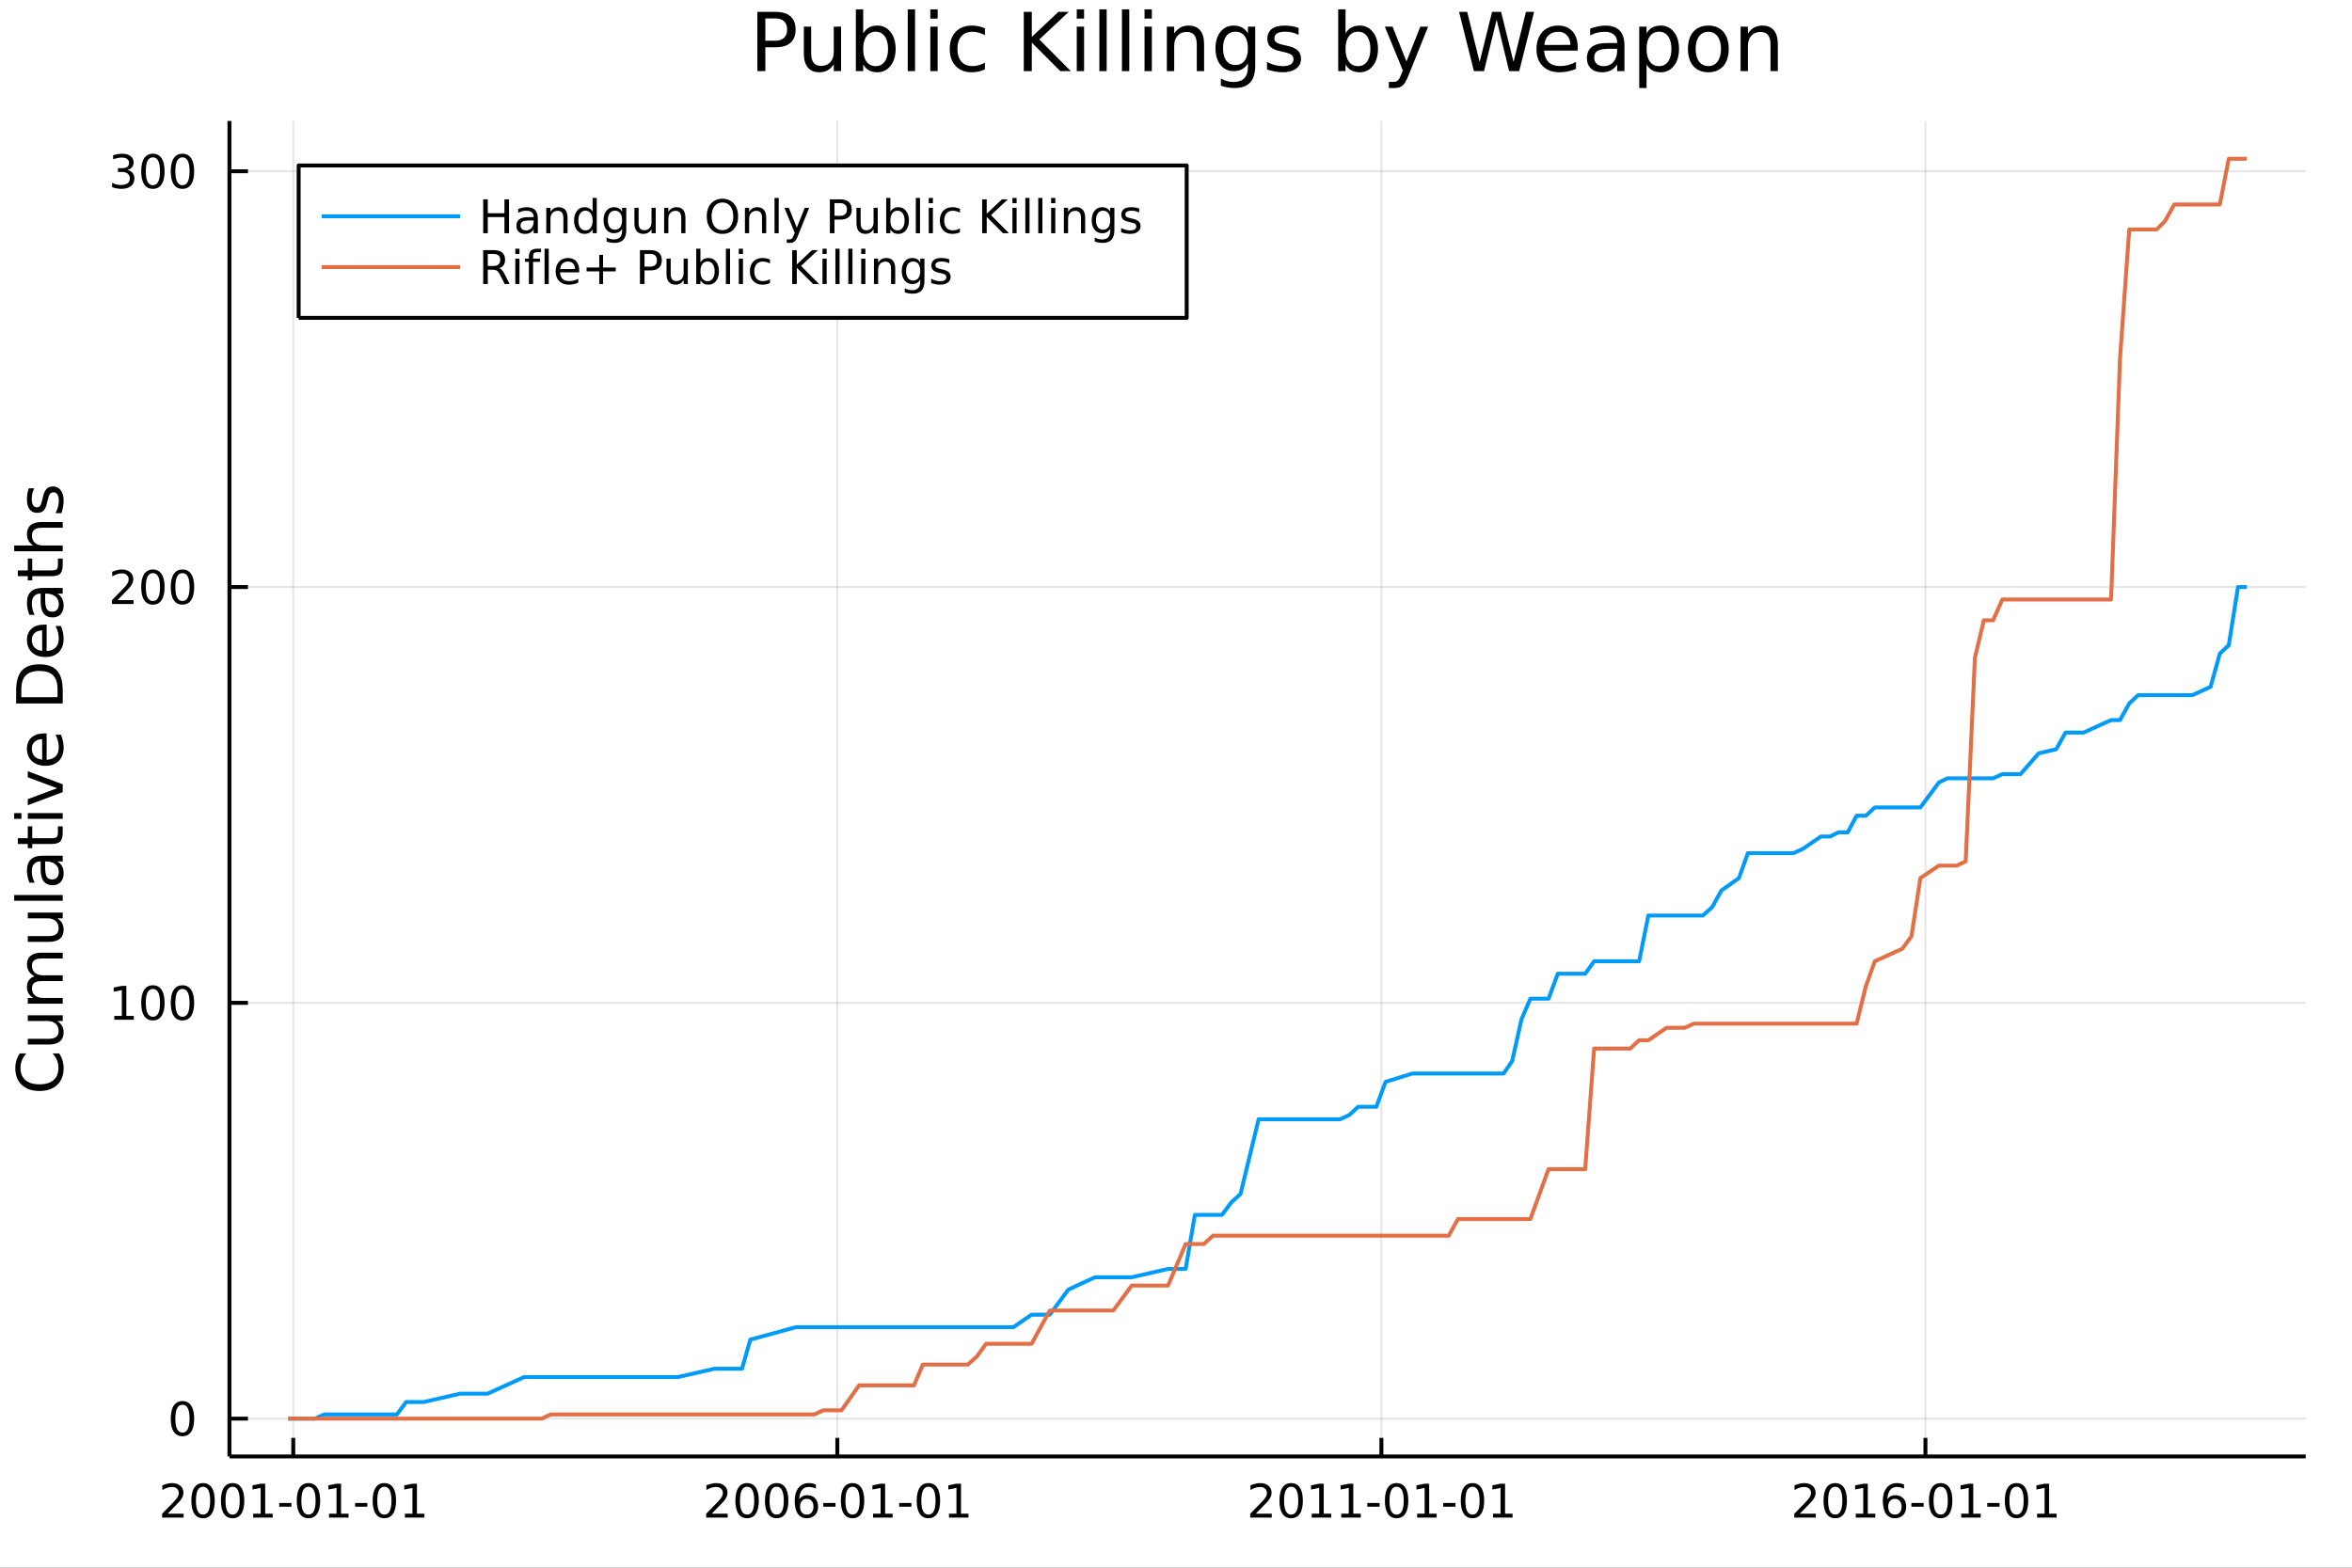 <?xml version="1.0" encoding="utf-8"?>
<svg xmlns="http://www.w3.org/2000/svg" xmlns:xlink="http://www.w3.org/1999/xlink" width="600" height="400" viewBox="0 0 2400 1600">
<rect x="0" y="0" width="2400" height="1600" fill="#333333" stroke="none"/>
<defs>
  <clipPath id="clip420">
    <rect x="0" y="0" width="2400" height="1600"/>
  </clipPath>
</defs>
<path clip-path="url(#clip420)" d="
M0 1600 L2400 1600 L2400 0 L0 0  Z
  " fill="#ffffff" fill-rule="evenodd" fill-opacity="1"/>
<defs>
  <clipPath id="clip421">
    <rect x="480" y="0" width="1681" height="1600"/>
  </clipPath>
</defs>
<path clip-path="url(#clip420)" d="
M234.125 1486.45 L2352.76 1486.45 L2352.76 123.472 L234.125 123.472  Z
  " fill="#ffffff" fill-rule="evenodd" fill-opacity="1"/>
<defs>
  <clipPath id="clip422">
    <rect x="234" y="123" width="2120" height="1364"/>
  </clipPath>
</defs>
<polyline clip-path="url(#clip422)" style="stroke:#000000; stroke-linecap:butt; stroke-linejoin:round; stroke-width:2; stroke-opacity:0.1; fill:none" points="
  299.255,1486.45 299.255,123.472 
  "/>
<polyline clip-path="url(#clip422)" style="stroke:#000000; stroke-linecap:butt; stroke-linejoin:round; stroke-width:2; stroke-opacity:0.1; fill:none" points="
  854.418,1486.45 854.418,123.472 
  "/>
<polyline clip-path="url(#clip422)" style="stroke:#000000; stroke-linecap:butt; stroke-linejoin:round; stroke-width:2; stroke-opacity:0.1; fill:none" points="
  1409.58,1486.45 1409.58,123.472 
  "/>
<polyline clip-path="url(#clip422)" style="stroke:#000000; stroke-linecap:butt; stroke-linejoin:round; stroke-width:2; stroke-opacity:0.1; fill:none" points="
  1964.74,1486.45 1964.74,123.472 
  "/>
<polyline clip-path="url(#clip420)" style="stroke:#000000; stroke-linecap:butt; stroke-linejoin:round; stroke-width:4; stroke-opacity:1; fill:none" points="
  234.125,1486.45 2352.76,1486.45 
  "/>
<polyline clip-path="url(#clip420)" style="stroke:#000000; stroke-linecap:butt; stroke-linejoin:round; stroke-width:4; stroke-opacity:1; fill:none" points="
  299.255,1486.45 299.255,1467.55 
  "/>
<polyline clip-path="url(#clip420)" style="stroke:#000000; stroke-linecap:butt; stroke-linejoin:round; stroke-width:4; stroke-opacity:1; fill:none" points="
  854.418,1486.45 854.418,1467.55 
  "/>
<polyline clip-path="url(#clip420)" style="stroke:#000000; stroke-linecap:butt; stroke-linejoin:round; stroke-width:4; stroke-opacity:1; fill:none" points="
  1409.58,1486.45 1409.58,1467.55 
  "/>
<polyline clip-path="url(#clip420)" style="stroke:#000000; stroke-linecap:butt; stroke-linejoin:round; stroke-width:4; stroke-opacity:1; fill:none" points="
  1964.74,1486.45 1964.74,1467.55 
  "/>
<path clip-path="url(#clip420)" d="M171.05 1544.91 L187.369 1544.91 L187.369 1548.85 L165.425 1548.85 L165.425 1544.91 Q168.087 1542.16 172.67 1537.53 Q177.277 1532.88 178.457 1531.53 Q180.703 1529.01 181.582 1527.27 Q182.485 1525.51 182.485 1523.82 Q182.485 1521.07 180.541 1519.33 Q178.619 1517.6 175.517 1517.6 Q173.318 1517.6 170.865 1518.36 Q168.434 1519.13 165.656 1520.68 L165.656 1515.95 Q168.48 1514.82 170.934 1514.24 Q173.388 1513.66 175.425 1513.66 Q180.795 1513.66 183.99 1516.35 Q187.184 1519.03 187.184 1523.52 Q187.184 1525.65 186.374 1527.57 Q185.587 1529.47 183.48 1532.07 Q182.902 1532.74 179.8 1535.95 Q176.698 1539.15 171.05 1544.91 Z" fill="#000000" fill-rule="evenodd" fill-opacity="1" /><path clip-path="url(#clip420)" d="M207.184 1517.37 Q203.573 1517.37 201.744 1520.93 Q199.939 1524.47 199.939 1531.6 Q199.939 1538.71 201.744 1542.27 Q203.573 1545.82 207.184 1545.82 Q210.818 1545.82 212.624 1542.27 Q214.452 1538.71 214.452 1531.6 Q214.452 1524.47 212.624 1520.93 Q210.818 1517.37 207.184 1517.37 M207.184 1513.66 Q212.994 1513.66 216.05 1518.27 Q219.128 1522.85 219.128 1531.6 Q219.128 1540.33 216.05 1544.94 Q212.994 1549.52 207.184 1549.52 Q201.374 1549.52 198.295 1544.94 Q195.24 1540.33 195.24 1531.6 Q195.24 1522.85 198.295 1518.27 Q201.374 1513.66 207.184 1513.66 Z" fill="#000000" fill-rule="evenodd" fill-opacity="1" /><path clip-path="url(#clip420)" d="M237.346 1517.37 Q233.735 1517.37 231.906 1520.93 Q230.101 1524.47 230.101 1531.6 Q230.101 1538.71 231.906 1542.27 Q233.735 1545.82 237.346 1545.82 Q240.98 1545.82 242.786 1542.27 Q244.614 1538.71 244.614 1531.6 Q244.614 1524.47 242.786 1520.93 Q240.98 1517.37 237.346 1517.37 M237.346 1513.66 Q243.156 1513.66 246.212 1518.27 Q249.29 1522.85 249.29 1531.6 Q249.29 1540.33 246.212 1544.94 Q243.156 1549.52 237.346 1549.52 Q231.536 1549.52 228.457 1544.94 Q225.401 1540.33 225.401 1531.6 Q225.401 1522.85 228.457 1518.27 Q231.536 1513.66 237.346 1513.66 Z" fill="#000000" fill-rule="evenodd" fill-opacity="1" /><path clip-path="url(#clip420)" d="M258.318 1544.91 L265.957 1544.91 L265.957 1518.55 L257.647 1520.21 L257.647 1515.95 L265.911 1514.29 L270.586 1514.29 L270.586 1544.91 L278.225 1544.91 L278.225 1548.85 L258.318 1548.85 L258.318 1544.91 Z" fill="#000000" fill-rule="evenodd" fill-opacity="1" /><path clip-path="url(#clip420)" d="M284.915 1533.96 L297.392 1533.96 L297.392 1537.76 L284.915 1537.76 L284.915 1533.96 Z" fill="#000000" fill-rule="evenodd" fill-opacity="1" /><path clip-path="url(#clip420)" d="M314.776 1517.37 Q311.165 1517.37 309.336 1520.93 Q307.531 1524.47 307.531 1531.6 Q307.531 1538.71 309.336 1542.27 Q311.165 1545.82 314.776 1545.82 Q318.41 1545.82 320.216 1542.27 Q322.044 1538.71 322.044 1531.6 Q322.044 1524.47 320.216 1520.93 Q318.41 1517.37 314.776 1517.37 M314.776 1513.66 Q320.586 1513.66 323.642 1518.27 Q326.72 1522.85 326.72 1531.6 Q326.72 1540.33 323.642 1544.94 Q320.586 1549.52 314.776 1549.52 Q308.966 1549.52 305.887 1544.94 Q302.832 1540.33 302.832 1531.6 Q302.832 1522.85 305.887 1518.27 Q308.966 1513.66 314.776 1513.66 Z" fill="#000000" fill-rule="evenodd" fill-opacity="1" /><path clip-path="url(#clip420)" d="M335.748 1544.91 L343.387 1544.91 L343.387 1518.55 L335.077 1520.21 L335.077 1515.95 L343.341 1514.29 L348.017 1514.29 L348.017 1544.91 L355.655 1544.91 L355.655 1548.85 L335.748 1548.85 L335.748 1544.91 Z" fill="#000000" fill-rule="evenodd" fill-opacity="1" /><path clip-path="url(#clip420)" d="M362.345 1533.96 L374.822 1533.96 L374.822 1537.76 L362.345 1537.76 L362.345 1533.96 Z" fill="#000000" fill-rule="evenodd" fill-opacity="1" /><path clip-path="url(#clip420)" d="M392.206 1517.37 Q388.595 1517.37 386.766 1520.93 Q384.961 1524.47 384.961 1531.6 Q384.961 1538.71 386.766 1542.27 Q388.595 1545.82 392.206 1545.82 Q395.84 1545.82 397.646 1542.27 Q399.475 1538.71 399.475 1531.6 Q399.475 1524.47 397.646 1520.93 Q395.84 1517.37 392.206 1517.37 M392.206 1513.66 Q398.016 1513.66 401.072 1518.27 Q404.151 1522.85 404.151 1531.6 Q404.151 1540.33 401.072 1544.94 Q398.016 1549.52 392.206 1549.52 Q386.396 1549.52 383.317 1544.94 Q380.262 1540.33 380.262 1531.6 Q380.262 1522.85 383.317 1518.27 Q386.396 1513.66 392.206 1513.66 Z" fill="#000000" fill-rule="evenodd" fill-opacity="1" /><path clip-path="url(#clip420)" d="M413.178 1544.91 L420.817 1544.91 L420.817 1518.55 L412.507 1520.21 L412.507 1515.95 L420.771 1514.29 L425.447 1514.29 L425.447 1544.91 L433.086 1544.91 L433.086 1548.85 L413.178 1548.85 L413.178 1544.91 Z" fill="#000000" fill-rule="evenodd" fill-opacity="1" /><path clip-path="url(#clip420)" d="M726.213 1544.91 L742.532 1544.91 L742.532 1548.85 L720.588 1548.85 L720.588 1544.91 Q723.25 1542.16 727.833 1537.53 Q732.44 1532.88 733.62 1531.53 Q735.866 1529.01 736.745 1527.27 Q737.648 1525.51 737.648 1523.82 Q737.648 1521.07 735.703 1519.33 Q733.782 1517.6 730.68 1517.6 Q728.481 1517.6 726.028 1518.36 Q723.597 1519.13 720.819 1520.68 L720.819 1515.95 Q723.643 1514.82 726.097 1514.24 Q728.551 1513.66 730.588 1513.66 Q735.958 1513.66 739.153 1516.35 Q742.347 1519.03 742.347 1523.52 Q742.347 1525.65 741.537 1527.57 Q740.75 1529.47 738.643 1532.07 Q738.065 1532.74 734.963 1535.95 Q731.861 1539.15 726.213 1544.91 Z" fill="#000000" fill-rule="evenodd" fill-opacity="1" /><path clip-path="url(#clip420)" d="M762.347 1517.37 Q758.736 1517.37 756.907 1520.93 Q755.102 1524.47 755.102 1531.6 Q755.102 1538.71 756.907 1542.27 Q758.736 1545.82 762.347 1545.82 Q765.981 1545.82 767.787 1542.27 Q769.615 1538.71 769.615 1531.6 Q769.615 1524.47 767.787 1520.93 Q765.981 1517.37 762.347 1517.37 M762.347 1513.66 Q768.157 1513.66 771.213 1518.27 Q774.291 1522.85 774.291 1531.6 Q774.291 1540.33 771.213 1544.94 Q768.157 1549.52 762.347 1549.52 Q756.537 1549.52 753.458 1544.94 Q750.402 1540.33 750.402 1531.6 Q750.402 1522.85 753.458 1518.27 Q756.537 1513.66 762.347 1513.66 Z" fill="#000000" fill-rule="evenodd" fill-opacity="1" /><path clip-path="url(#clip420)" d="M792.509 1517.37 Q788.898 1517.37 787.069 1520.93 Q785.263 1524.47 785.263 1531.6 Q785.263 1538.71 787.069 1542.27 Q788.898 1545.82 792.509 1545.82 Q796.143 1545.82 797.949 1542.27 Q799.777 1538.71 799.777 1531.6 Q799.777 1524.47 797.949 1520.93 Q796.143 1517.37 792.509 1517.37 M792.509 1513.66 Q798.319 1513.66 801.374 1518.27 Q804.453 1522.85 804.453 1531.6 Q804.453 1540.33 801.374 1544.94 Q798.319 1549.52 792.509 1549.52 Q786.699 1549.52 783.62 1544.94 Q780.564 1540.33 780.564 1531.6 Q780.564 1522.85 783.62 1518.27 Q786.699 1513.66 792.509 1513.66 Z" fill="#000000" fill-rule="evenodd" fill-opacity="1" /><path clip-path="url(#clip420)" d="M823.249 1529.7 Q820.101 1529.7 818.249 1531.86 Q816.421 1534.01 816.421 1537.76 Q816.421 1541.49 818.249 1543.66 Q820.101 1545.82 823.249 1545.82 Q826.397 1545.82 828.226 1543.66 Q830.078 1541.49 830.078 1537.76 Q830.078 1534.01 828.226 1531.86 Q826.397 1529.7 823.249 1529.7 M832.532 1515.05 L832.532 1519.31 Q830.772 1518.48 828.967 1518.04 Q827.184 1517.6 825.425 1517.6 Q820.796 1517.6 818.342 1520.72 Q815.911 1523.85 815.564 1530.17 Q816.93 1528.15 818.99 1527.09 Q821.05 1526 823.527 1526 Q828.735 1526 831.745 1529.17 Q834.777 1532.32 834.777 1537.76 Q834.777 1543.08 831.629 1546.3 Q828.481 1549.52 823.249 1549.52 Q817.254 1549.52 814.083 1544.94 Q810.911 1540.33 810.911 1531.6 Q810.911 1523.41 814.8 1518.55 Q818.689 1513.66 825.24 1513.66 Q826.999 1513.66 828.782 1514.01 Q830.587 1514.36 832.532 1515.05 Z" fill="#000000" fill-rule="evenodd" fill-opacity="1" /><path clip-path="url(#clip420)" d="M840.078 1533.96 L852.555 1533.96 L852.555 1537.76 L840.078 1537.76 L840.078 1533.96 Z" fill="#000000" fill-rule="evenodd" fill-opacity="1" /><path clip-path="url(#clip420)" d="M869.939 1517.37 Q866.328 1517.37 864.499 1520.93 Q862.694 1524.47 862.694 1531.6 Q862.694 1538.71 864.499 1542.27 Q866.328 1545.82 869.939 1545.82 Q873.573 1545.82 875.379 1542.27 Q877.207 1538.71 877.207 1531.6 Q877.207 1524.47 875.379 1520.93 Q873.573 1517.37 869.939 1517.37 M869.939 1513.66 Q875.749 1513.66 878.805 1518.27 Q881.883 1522.85 881.883 1531.6 Q881.883 1540.33 878.805 1544.94 Q875.749 1549.52 869.939 1549.52 Q864.129 1549.52 861.05 1544.94 Q857.994 1540.33 857.994 1531.6 Q857.994 1522.85 861.05 1518.27 Q864.129 1513.66 869.939 1513.66 Z" fill="#000000" fill-rule="evenodd" fill-opacity="1" /><path clip-path="url(#clip420)" d="M890.911 1544.91 L898.55 1544.91 L898.55 1518.55 L890.24 1520.21 L890.24 1515.95 L898.504 1514.29 L903.179 1514.29 L903.179 1544.91 L910.818 1544.91 L910.818 1548.85 L890.911 1548.85 L890.911 1544.91 Z" fill="#000000" fill-rule="evenodd" fill-opacity="1" /><path clip-path="url(#clip420)" d="M917.508 1533.96 L929.985 1533.96 L929.985 1537.76 L917.508 1537.76 L917.508 1533.96 Z" fill="#000000" fill-rule="evenodd" fill-opacity="1" /><path clip-path="url(#clip420)" d="M947.369 1517.37 Q943.758 1517.37 941.929 1520.93 Q940.124 1524.47 940.124 1531.6 Q940.124 1538.71 941.929 1542.27 Q943.758 1545.82 947.369 1545.82 Q951.003 1545.82 952.809 1542.27 Q954.637 1538.71 954.637 1531.6 Q954.637 1524.47 952.809 1520.93 Q951.003 1517.37 947.369 1517.37 M947.369 1513.66 Q953.179 1513.66 956.235 1518.27 Q959.313 1522.85 959.313 1531.6 Q959.313 1540.33 956.235 1544.94 Q953.179 1549.52 947.369 1549.52 Q941.559 1549.52 938.48 1544.94 Q935.425 1540.33 935.425 1531.6 Q935.425 1522.85 938.48 1518.27 Q941.559 1513.66 947.369 1513.66 Z" fill="#000000" fill-rule="evenodd" fill-opacity="1" /><path clip-path="url(#clip420)" d="M968.341 1544.91 L975.98 1544.91 L975.98 1518.55 L967.67 1520.21 L967.67 1515.95 L975.934 1514.29 L980.61 1514.29 L980.61 1544.91 L988.248 1544.91 L988.248 1548.85 L968.341 1548.85 L968.341 1544.91 Z" fill="#000000" fill-rule="evenodd" fill-opacity="1" /><path clip-path="url(#clip420)" d="M1281.38 1544.91 L1297.7 1544.91 L1297.7 1548.85 L1275.75 1548.85 L1275.75 1544.91 Q1278.41 1542.16 1283 1537.53 Q1287.6 1532.88 1288.78 1531.53 Q1291.03 1529.01 1291.91 1527.27 Q1292.81 1525.51 1292.81 1523.82 Q1292.81 1521.07 1290.87 1519.33 Q1288.95 1517.6 1285.84 1517.6 Q1283.64 1517.6 1281.19 1518.36 Q1278.76 1519.13 1275.98 1520.68 L1275.98 1515.95 Q1278.81 1514.82 1281.26 1514.24 Q1283.71 1513.66 1285.75 1513.66 Q1291.12 1513.66 1294.32 1516.35 Q1297.51 1519.03 1297.51 1523.52 Q1297.51 1525.65 1296.7 1527.57 Q1295.91 1529.47 1293.81 1532.07 Q1293.23 1532.74 1290.13 1535.95 Q1287.02 1539.15 1281.38 1544.91 Z" fill="#000000" fill-rule="evenodd" fill-opacity="1" /><path clip-path="url(#clip420)" d="M1317.51 1517.37 Q1313.9 1517.37 1312.07 1520.93 Q1310.26 1524.47 1310.26 1531.6 Q1310.26 1538.71 1312.07 1542.27 Q1313.9 1545.82 1317.51 1545.82 Q1321.14 1545.82 1322.95 1542.27 Q1324.78 1538.71 1324.78 1531.6 Q1324.78 1524.47 1322.95 1520.93 Q1321.14 1517.37 1317.51 1517.37 M1317.51 1513.66 Q1323.32 1513.66 1326.38 1518.27 Q1329.45 1522.85 1329.45 1531.6 Q1329.45 1540.33 1326.38 1544.94 Q1323.32 1549.52 1317.51 1549.52 Q1311.7 1549.52 1308.62 1544.94 Q1305.57 1540.33 1305.57 1531.6 Q1305.57 1522.85 1308.62 1518.27 Q1311.7 1513.66 1317.51 1513.66 Z" fill="#000000" fill-rule="evenodd" fill-opacity="1" /><path clip-path="url(#clip420)" d="M1338.48 1544.91 L1346.12 1544.91 L1346.12 1518.55 L1337.81 1520.21 L1337.81 1515.95 L1346.07 1514.29 L1350.75 1514.29 L1350.75 1544.91 L1358.39 1544.91 L1358.39 1548.85 L1338.48 1548.85 L1338.48 1544.91 Z" fill="#000000" fill-rule="evenodd" fill-opacity="1" /><path clip-path="url(#clip420)" d="M1368.64 1544.91 L1376.28 1544.91 L1376.28 1518.55 L1367.97 1520.21 L1367.97 1515.95 L1376.24 1514.29 L1380.91 1514.29 L1380.91 1544.91 L1388.55 1544.91 L1388.55 1548.85 L1368.64 1548.85 L1368.64 1544.91 Z" fill="#000000" fill-rule="evenodd" fill-opacity="1" /><path clip-path="url(#clip420)" d="M1395.24 1533.96 L1407.72 1533.96 L1407.72 1537.76 L1395.24 1537.76 L1395.24 1533.96 Z" fill="#000000" fill-rule="evenodd" fill-opacity="1" /><path clip-path="url(#clip420)" d="M1425.1 1517.37 Q1421.49 1517.37 1419.66 1520.93 Q1417.86 1524.47 1417.86 1531.6 Q1417.86 1538.71 1419.66 1542.27 Q1421.49 1545.82 1425.1 1545.82 Q1428.74 1545.82 1430.54 1542.27 Q1432.37 1538.71 1432.37 1531.6 Q1432.37 1524.47 1430.54 1520.93 Q1428.74 1517.37 1425.1 1517.37 M1425.1 1513.66 Q1430.91 1513.66 1433.97 1518.27 Q1437.05 1522.85 1437.05 1531.6 Q1437.05 1540.33 1433.97 1544.94 Q1430.91 1549.52 1425.1 1549.52 Q1419.29 1549.52 1416.21 1544.94 Q1413.16 1540.33 1413.16 1531.6 Q1413.16 1522.85 1416.21 1518.27 Q1419.29 1513.66 1425.1 1513.66 Z" fill="#000000" fill-rule="evenodd" fill-opacity="1" /><path clip-path="url(#clip420)" d="M1446.07 1544.91 L1453.71 1544.91 L1453.71 1518.55 L1445.4 1520.21 L1445.4 1515.95 L1453.67 1514.29 L1458.34 1514.29 L1458.34 1544.91 L1465.98 1544.91 L1465.98 1548.85 L1446.07 1548.85 L1446.07 1544.91 Z" fill="#000000" fill-rule="evenodd" fill-opacity="1" /><path clip-path="url(#clip420)" d="M1472.67 1533.96 L1485.15 1533.96 L1485.15 1537.76 L1472.67 1537.76 L1472.67 1533.96 Z" fill="#000000" fill-rule="evenodd" fill-opacity="1" /><path clip-path="url(#clip420)" d="M1502.53 1517.37 Q1498.92 1517.37 1497.09 1520.93 Q1495.29 1524.47 1495.29 1531.6 Q1495.29 1538.71 1497.09 1542.27 Q1498.92 1545.82 1502.53 1545.82 Q1506.17 1545.82 1507.97 1542.27 Q1509.8 1538.71 1509.8 1531.6 Q1509.8 1524.47 1507.97 1520.93 Q1506.17 1517.37 1502.53 1517.37 M1502.53 1513.66 Q1508.34 1513.66 1511.4 1518.27 Q1514.48 1522.85 1514.48 1531.6 Q1514.48 1540.33 1511.4 1544.94 Q1508.34 1549.52 1502.53 1549.52 Q1496.72 1549.52 1493.64 1544.94 Q1490.59 1540.33 1490.59 1531.6 Q1490.59 1522.85 1493.64 1518.27 Q1496.72 1513.66 1502.53 1513.66 Z" fill="#000000" fill-rule="evenodd" fill-opacity="1" /><path clip-path="url(#clip420)" d="M1523.5 1544.91 L1531.14 1544.91 L1531.14 1518.55 L1522.83 1520.21 L1522.83 1515.95 L1531.1 1514.29 L1535.77 1514.29 L1535.77 1544.91 L1543.41 1544.91 L1543.41 1548.85 L1523.5 1548.85 L1523.5 1544.91 Z" fill="#000000" fill-rule="evenodd" fill-opacity="1" /><path clip-path="url(#clip420)" d="M1836.54 1544.91 L1852.86 1544.91 L1852.86 1548.85 L1830.91 1548.85 L1830.91 1544.91 Q1833.58 1542.16 1838.16 1537.53 Q1842.77 1532.88 1843.95 1531.53 Q1846.19 1529.01 1847.07 1527.27 Q1847.97 1525.51 1847.97 1523.82 Q1847.97 1521.07 1846.03 1519.33 Q1844.11 1517.6 1841.01 1517.6 Q1838.81 1517.6 1836.35 1518.36 Q1833.92 1519.13 1831.15 1520.68 L1831.15 1515.95 Q1833.97 1514.82 1836.42 1514.24 Q1838.88 1513.66 1840.91 1513.66 Q1846.28 1513.66 1849.48 1516.35 Q1852.67 1519.03 1852.67 1523.52 Q1852.67 1525.65 1851.86 1527.57 Q1851.08 1529.47 1848.97 1532.07 Q1848.39 1532.74 1845.29 1535.95 Q1842.19 1539.15 1836.54 1544.91 Z" fill="#000000" fill-rule="evenodd" fill-opacity="1" /><path clip-path="url(#clip420)" d="M1872.67 1517.37 Q1869.06 1517.37 1867.23 1520.93 Q1865.43 1524.47 1865.43 1531.6 Q1865.43 1538.71 1867.23 1542.27 Q1869.06 1545.82 1872.67 1545.82 Q1876.31 1545.82 1878.11 1542.27 Q1879.94 1538.71 1879.94 1531.6 Q1879.94 1524.47 1878.11 1520.93 Q1876.31 1517.37 1872.67 1517.37 M1872.67 1513.66 Q1878.48 1513.66 1881.54 1518.27 Q1884.62 1522.85 1884.62 1531.6 Q1884.62 1540.33 1881.54 1544.94 Q1878.48 1549.52 1872.67 1549.52 Q1866.86 1549.52 1863.78 1544.94 Q1860.73 1540.33 1860.73 1531.6 Q1860.73 1522.85 1863.78 1518.27 Q1866.86 1513.66 1872.67 1513.66 Z" fill="#000000" fill-rule="evenodd" fill-opacity="1" /><path clip-path="url(#clip420)" d="M1893.64 1544.91 L1901.28 1544.91 L1901.28 1518.55 L1892.97 1520.21 L1892.97 1515.95 L1901.24 1514.29 L1905.91 1514.29 L1905.91 1544.91 L1913.55 1544.91 L1913.55 1548.85 L1893.64 1548.85 L1893.64 1544.91 Z" fill="#000000" fill-rule="evenodd" fill-opacity="1" /><path clip-path="url(#clip420)" d="M1933.58 1529.7 Q1930.43 1529.7 1928.58 1531.86 Q1926.75 1534.01 1926.75 1537.76 Q1926.75 1541.49 1928.58 1543.66 Q1930.43 1545.82 1933.58 1545.82 Q1936.72 1545.82 1938.55 1543.66 Q1940.4 1541.49 1940.4 1537.76 Q1940.4 1534.01 1938.55 1531.86 Q1936.72 1529.7 1933.58 1529.7 M1942.86 1515.05 L1942.86 1519.31 Q1941.1 1518.48 1939.29 1518.04 Q1937.51 1517.6 1935.75 1517.6 Q1931.12 1517.6 1928.67 1520.72 Q1926.24 1523.85 1925.89 1530.17 Q1927.26 1528.15 1929.32 1527.09 Q1931.38 1526 1933.85 1526 Q1939.06 1526 1942.07 1529.17 Q1945.1 1532.32 1945.1 1537.76 Q1945.1 1543.08 1941.95 1546.3 Q1938.81 1549.52 1933.58 1549.52 Q1927.58 1549.52 1924.41 1544.94 Q1921.24 1540.33 1921.24 1531.6 Q1921.24 1523.41 1925.13 1518.55 Q1929.01 1513.66 1935.57 1513.66 Q1937.33 1513.66 1939.11 1514.01 Q1940.91 1514.36 1942.86 1515.05 Z" fill="#000000" fill-rule="evenodd" fill-opacity="1" /><path clip-path="url(#clip420)" d="M1950.4 1533.96 L1962.88 1533.96 L1962.88 1537.76 L1950.4 1537.76 L1950.4 1533.96 Z" fill="#000000" fill-rule="evenodd" fill-opacity="1" /><path clip-path="url(#clip420)" d="M1980.26 1517.37 Q1976.65 1517.37 1974.82 1520.93 Q1973.02 1524.47 1973.02 1531.6 Q1973.02 1538.71 1974.82 1542.27 Q1976.65 1545.82 1980.26 1545.82 Q1983.9 1545.82 1985.7 1542.27 Q1987.53 1538.71 1987.53 1531.6 Q1987.53 1524.47 1985.7 1520.93 Q1983.9 1517.37 1980.26 1517.37 M1980.26 1513.66 Q1986.07 1513.66 1989.13 1518.27 Q1992.21 1522.85 1992.21 1531.6 Q1992.21 1540.33 1989.13 1544.94 Q1986.07 1549.52 1980.26 1549.52 Q1974.45 1549.52 1971.38 1544.94 Q1968.32 1540.33 1968.32 1531.6 Q1968.32 1522.85 1971.38 1518.27 Q1974.45 1513.66 1980.26 1513.66 Z" fill="#000000" fill-rule="evenodd" fill-opacity="1" /><path clip-path="url(#clip420)" d="M2001.24 1544.91 L2008.88 1544.91 L2008.88 1518.55 L2000.57 1520.21 L2000.57 1515.95 L2008.83 1514.29 L2013.51 1514.29 L2013.51 1544.91 L2021.14 1544.91 L2021.14 1548.85 L2001.24 1548.85 L2001.24 1544.91 Z" fill="#000000" fill-rule="evenodd" fill-opacity="1" /><path clip-path="url(#clip420)" d="M2027.83 1533.96 L2040.31 1533.96 L2040.31 1537.76 L2027.83 1537.76 L2027.83 1533.96 Z" fill="#000000" fill-rule="evenodd" fill-opacity="1" /><path clip-path="url(#clip420)" d="M2057.69 1517.37 Q2054.08 1517.37 2052.25 1520.93 Q2050.45 1524.47 2050.45 1531.6 Q2050.45 1538.71 2052.25 1542.27 Q2054.08 1545.82 2057.69 1545.82 Q2061.33 1545.82 2063.13 1542.27 Q2064.96 1538.71 2064.96 1531.6 Q2064.96 1524.47 2063.13 1520.93 Q2061.33 1517.37 2057.69 1517.37 M2057.69 1513.66 Q2063.5 1513.66 2066.56 1518.27 Q2069.64 1522.85 2069.64 1531.6 Q2069.64 1540.33 2066.56 1544.94 Q2063.5 1549.52 2057.69 1549.52 Q2051.88 1549.52 2048.81 1544.94 Q2045.75 1540.33 2045.75 1531.6 Q2045.75 1522.85 2048.81 1518.27 Q2051.88 1513.66 2057.69 1513.66 Z" fill="#000000" fill-rule="evenodd" fill-opacity="1" /><path clip-path="url(#clip420)" d="M2078.67 1544.91 L2086.31 1544.91 L2086.31 1518.55 L2078 1520.21 L2078 1515.95 L2086.26 1514.29 L2090.94 1514.29 L2090.94 1544.91 L2098.57 1544.91 L2098.57 1548.85 L2078.67 1548.85 L2078.67 1544.91 Z" fill="#000000" fill-rule="evenodd" fill-opacity="1" /><polyline clip-path="url(#clip422)" style="stroke:#000000; stroke-linecap:butt; stroke-linejoin:round; stroke-width:2; stroke-opacity:0.1; fill:none" points="
  234.125,1447.87 2352.76,1447.87 
  "/>
<polyline clip-path="url(#clip422)" style="stroke:#000000; stroke-linecap:butt; stroke-linejoin:round; stroke-width:2; stroke-opacity:0.1; fill:none" points="
  234.125,1023.51 2352.76,1023.51 
  "/>
<polyline clip-path="url(#clip422)" style="stroke:#000000; stroke-linecap:butt; stroke-linejoin:round; stroke-width:2; stroke-opacity:0.1; fill:none" points="
  234.125,599.143 2352.76,599.143 
  "/>
<polyline clip-path="url(#clip422)" style="stroke:#000000; stroke-linecap:butt; stroke-linejoin:round; stroke-width:2; stroke-opacity:0.1; fill:none" points="
  234.125,174.778 2352.76,174.778 
  "/>
<polyline clip-path="url(#clip420)" style="stroke:#000000; stroke-linecap:butt; stroke-linejoin:round; stroke-width:4; stroke-opacity:1; fill:none" points="
  234.125,1486.45 234.125,123.472 
  "/>
<polyline clip-path="url(#clip420)" style="stroke:#000000; stroke-linecap:butt; stroke-linejoin:round; stroke-width:4; stroke-opacity:1; fill:none" points="
  234.125,1447.87 253.023,1447.87 
  "/>
<polyline clip-path="url(#clip420)" style="stroke:#000000; stroke-linecap:butt; stroke-linejoin:round; stroke-width:4; stroke-opacity:1; fill:none" points="
  234.125,1023.51 253.023,1023.51 
  "/>
<polyline clip-path="url(#clip420)" style="stroke:#000000; stroke-linecap:butt; stroke-linejoin:round; stroke-width:4; stroke-opacity:1; fill:none" points="
  234.125,599.143 253.023,599.143 
  "/>
<polyline clip-path="url(#clip420)" style="stroke:#000000; stroke-linecap:butt; stroke-linejoin:round; stroke-width:4; stroke-opacity:1; fill:none" points="
  234.125,174.778 253.023,174.778 
  "/>
<path clip-path="url(#clip420)" d="M186.181 1433.67 Q182.57 1433.67 180.741 1437.24 Q178.936 1440.78 178.936 1447.91 Q178.936 1455.01 180.741 1458.58 Q182.57 1462.12 186.181 1462.12 Q189.815 1462.12 191.621 1458.58 Q193.45 1455.01 193.45 1447.91 Q193.45 1440.78 191.621 1437.24 Q189.815 1433.67 186.181 1433.67 M186.181 1429.97 Q191.991 1429.97 195.047 1434.57 Q198.125 1439.16 198.125 1447.91 Q198.125 1456.63 195.047 1461.24 Q191.991 1465.82 186.181 1465.82 Q180.371 1465.82 177.292 1461.24 Q174.237 1456.63 174.237 1447.91 Q174.237 1439.16 177.292 1434.57 Q180.371 1429.97 186.181 1429.97 Z" fill="#000000" fill-rule="evenodd" fill-opacity="1" /><path clip-path="url(#clip420)" d="M116.668 1036.85 L124.306 1036.85 L124.306 1010.49 L115.996 1012.15 L115.996 1007.89 L124.26 1006.23 L128.936 1006.23 L128.936 1036.85 L136.575 1036.85 L136.575 1040.79 L116.668 1040.79 L116.668 1036.85 Z" fill="#000000" fill-rule="evenodd" fill-opacity="1" /><path clip-path="url(#clip420)" d="M156.019 1009.31 Q152.408 1009.31 150.579 1012.87 Q148.774 1016.41 148.774 1023.54 Q148.774 1030.65 150.579 1034.21 Q152.408 1037.76 156.019 1037.76 Q159.653 1037.76 161.459 1034.21 Q163.288 1030.65 163.288 1023.54 Q163.288 1016.41 161.459 1012.87 Q159.653 1009.31 156.019 1009.31 M156.019 1005.6 Q161.829 1005.6 164.885 1010.21 Q167.964 1014.79 167.964 1023.54 Q167.964 1032.27 164.885 1036.88 Q161.829 1041.46 156.019 1041.46 Q150.209 1041.46 147.13 1036.88 Q144.075 1032.27 144.075 1023.54 Q144.075 1014.79 147.13 1010.21 Q150.209 1005.6 156.019 1005.6 Z" fill="#000000" fill-rule="evenodd" fill-opacity="1" /><path clip-path="url(#clip420)" d="M186.181 1009.31 Q182.57 1009.31 180.741 1012.87 Q178.936 1016.41 178.936 1023.54 Q178.936 1030.65 180.741 1034.21 Q182.57 1037.76 186.181 1037.76 Q189.815 1037.76 191.621 1034.21 Q193.45 1030.65 193.45 1023.54 Q193.45 1016.41 191.621 1012.87 Q189.815 1009.31 186.181 1009.31 M186.181 1005.6 Q191.991 1005.6 195.047 1010.21 Q198.125 1014.79 198.125 1023.54 Q198.125 1032.27 195.047 1036.88 Q191.991 1041.46 186.181 1041.46 Q180.371 1041.46 177.292 1036.88 Q174.237 1032.27 174.237 1023.54 Q174.237 1014.79 177.292 1010.21 Q180.371 1005.6 186.181 1005.6 Z" fill="#000000" fill-rule="evenodd" fill-opacity="1" /><path clip-path="url(#clip420)" d="M119.885 612.488 L136.204 612.488 L136.204 616.423 L114.26 616.423 L114.26 612.488 Q116.922 609.733 121.505 605.104 Q126.112 600.451 127.292 599.108 Q129.538 596.585 130.417 594.849 Q131.32 593.09 131.32 591.4 Q131.32 588.645 129.376 586.909 Q127.455 585.173 124.353 585.173 Q122.154 585.173 119.7 585.937 Q117.269 586.701 114.492 588.252 L114.492 583.53 Q117.316 582.395 119.769 581.817 Q122.223 581.238 124.26 581.238 Q129.63 581.238 132.825 583.923 Q136.019 586.608 136.019 591.099 Q136.019 593.229 135.209 595.15 Q134.422 597.048 132.316 599.641 Q131.737 600.312 128.635 603.529 Q125.533 606.724 119.885 612.488 Z" fill="#000000" fill-rule="evenodd" fill-opacity="1" /><path clip-path="url(#clip420)" d="M156.019 584.942 Q152.408 584.942 150.579 588.506 Q148.774 592.048 148.774 599.178 Q148.774 606.284 150.579 609.849 Q152.408 613.391 156.019 613.391 Q159.653 613.391 161.459 609.849 Q163.288 606.284 163.288 599.178 Q163.288 592.048 161.459 588.506 Q159.653 584.942 156.019 584.942 M156.019 581.238 Q161.829 581.238 164.885 585.844 Q167.964 590.428 167.964 599.178 Q167.964 607.904 164.885 612.511 Q161.829 617.094 156.019 617.094 Q150.209 617.094 147.13 612.511 Q144.075 607.904 144.075 599.178 Q144.075 590.428 147.13 585.844 Q150.209 581.238 156.019 581.238 Z" fill="#000000" fill-rule="evenodd" fill-opacity="1" /><path clip-path="url(#clip420)" d="M186.181 584.942 Q182.57 584.942 180.741 588.506 Q178.936 592.048 178.936 599.178 Q178.936 606.284 180.741 609.849 Q182.57 613.391 186.181 613.391 Q189.815 613.391 191.621 609.849 Q193.45 606.284 193.45 599.178 Q193.45 592.048 191.621 588.506 Q189.815 584.942 186.181 584.942 M186.181 581.238 Q191.991 581.238 195.047 585.844 Q198.125 590.428 198.125 599.178 Q198.125 607.904 195.047 612.511 Q191.991 617.094 186.181 617.094 Q180.371 617.094 177.292 612.511 Q174.237 607.904 174.237 599.178 Q174.237 590.428 177.292 585.844 Q180.371 581.238 186.181 581.238 Z" fill="#000000" fill-rule="evenodd" fill-opacity="1" /><path clip-path="url(#clip420)" d="M130.024 173.424 Q133.38 174.141 135.255 176.41 Q137.154 178.678 137.154 182.012 Q137.154 187.127 133.635 189.928 Q130.117 192.729 123.635 192.729 Q121.459 192.729 119.144 192.289 Q116.853 191.873 114.399 191.016 L114.399 186.502 Q116.343 187.637 118.658 188.215 Q120.973 188.794 123.496 188.794 Q127.894 188.794 130.186 187.058 Q132.501 185.322 132.501 182.012 Q132.501 178.956 130.348 177.243 Q128.218 175.507 124.399 175.507 L120.371 175.507 L120.371 171.664 L124.584 171.664 Q128.033 171.664 129.862 170.299 Q131.691 168.91 131.691 166.317 Q131.691 163.655 129.792 162.243 Q127.917 160.808 124.399 160.808 Q122.478 160.808 120.279 161.225 Q118.08 161.641 115.441 162.521 L115.441 158.354 Q118.103 157.614 120.418 157.243 Q122.755 156.873 124.816 156.873 Q130.14 156.873 133.242 159.303 Q136.343 161.711 136.343 165.831 Q136.343 168.702 134.7 170.692 Q133.056 172.66 130.024 173.424 Z" fill="#000000" fill-rule="evenodd" fill-opacity="1" /><path clip-path="url(#clip420)" d="M156.019 160.577 Q152.408 160.577 150.579 164.141 Q148.774 167.683 148.774 174.813 Q148.774 181.919 150.579 185.484 Q152.408 189.025 156.019 189.025 Q159.653 189.025 161.459 185.484 Q163.288 181.919 163.288 174.813 Q163.288 167.683 161.459 164.141 Q159.653 160.577 156.019 160.577 M156.019 156.873 Q161.829 156.873 164.885 161.479 Q167.964 166.063 167.964 174.813 Q167.964 183.539 164.885 188.146 Q161.829 192.729 156.019 192.729 Q150.209 192.729 147.13 188.146 Q144.075 183.539 144.075 174.813 Q144.075 166.063 147.13 161.479 Q150.209 156.873 156.019 156.873 Z" fill="#000000" fill-rule="evenodd" fill-opacity="1" /><path clip-path="url(#clip420)" d="M186.181 160.577 Q182.57 160.577 180.741 164.141 Q178.936 167.683 178.936 174.813 Q178.936 181.919 180.741 185.484 Q182.57 189.025 186.181 189.025 Q189.815 189.025 191.621 185.484 Q193.45 181.919 193.45 174.813 Q193.45 167.683 191.621 164.141 Q189.815 160.577 186.181 160.577 M186.181 156.873 Q191.991 156.873 195.047 161.479 Q198.125 166.063 198.125 174.813 Q198.125 183.539 195.047 188.146 Q191.991 192.729 186.181 192.729 Q180.371 192.729 177.292 188.146 Q174.237 183.539 174.237 174.813 Q174.237 166.063 177.292 161.479 Q180.371 156.873 186.181 156.873 Z" fill="#000000" fill-rule="evenodd" fill-opacity="1" /><path clip-path="url(#clip420)" d="M20.144 1075.14 L26.924 1075.14 Q23.9 1078.38 22.404 1082.08 Q20.908 1085.74 20.908 1089.87 Q20.908 1098.02 25.905 1102.35 Q30.871 1106.68 40.292 1106.68 Q49.681 1106.68 54.678 1102.35 Q59.644 1098.02 59.644 1089.87 Q59.644 1085.74 58.148 1082.08 Q56.652 1078.38 53.628 1075.14 L60.344 1075.14 Q62.636 1078.51 63.781 1082.3 Q64.927 1086.05 64.927 1090.26 Q64.927 1101.04 58.339 1107.25 Q51.718 1113.46 40.292 1113.46 Q28.834 1113.46 22.245 1107.25 Q15.625 1101.04 15.625 1090.26 Q15.625 1085.99 16.771 1082.23 Q17.885 1078.45 20.144 1075.14 Z" fill="#000000" fill-rule="evenodd" fill-opacity="1" /><path clip-path="url(#clip420)" d="M49.936 1066.07 L28.356 1066.07 L28.356 1060.21 L49.713 1060.21 Q54.774 1060.21 57.32 1058.24 Q59.835 1056.26 59.835 1052.32 Q59.835 1047.57 56.811 1044.84 Q53.787 1042.07 48.567 1042.07 L28.356 1042.07 L28.356 1036.21 L64.004 1036.21 L64.004 1042.07 L58.53 1042.07 Q61.776 1044.2 63.368 1047.03 Q64.927 1049.83 64.927 1053.56 Q64.927 1059.7 61.108 1062.88 Q57.288 1066.07 49.936 1066.07 M27.497 1051.33 L27.497 1051.33 Z" fill="#000000" fill-rule="evenodd" fill-opacity="1" /><path clip-path="url(#clip420)" d="M35.199 996.393 Q31.253 994.197 29.375 991.141 Q27.497 988.085 27.497 983.948 Q27.497 978.378 31.412 975.354 Q35.295 972.33 42.488 972.33 L64.004 972.33 L64.004 978.219 L42.679 978.219 Q37.555 978.219 35.072 980.033 Q32.589 981.847 32.589 985.571 Q32.589 990.122 35.613 992.764 Q38.637 995.406 43.857 995.406 L64.004 995.406 L64.004 1001.29 L42.679 1001.29 Q37.523 1001.29 35.072 1003.11 Q32.589 1004.92 32.589 1008.71 Q32.589 1013.2 35.645 1015.84 Q38.669 1018.48 43.857 1018.48 L64.004 1018.48 L64.004 1024.37 L28.356 1024.37 L28.356 1018.48 L33.894 1018.48 Q30.616 1016.48 29.056 1013.68 Q27.497 1010.87 27.497 1007.02 Q27.497 1003.14 29.47 1000.43 Q31.444 997.698 35.199 996.393 Z" fill="#000000" fill-rule="evenodd" fill-opacity="1" /><path clip-path="url(#clip420)" d="M49.936 961.254 L28.356 961.254 L28.356 955.398 L49.713 955.398 Q54.774 955.398 57.32 953.424 Q59.835 951.451 59.835 947.504 Q59.835 942.762 56.811 940.024 Q53.787 937.255 48.567 937.255 L28.356 937.255 L28.356 931.399 L64.004 931.399 L64.004 937.255 L58.53 937.255 Q61.776 939.388 63.368 942.221 Q64.927 945.021 64.927 948.745 Q64.927 954.888 61.108 958.071 Q57.288 961.254 49.936 961.254 M27.497 946.517 L27.497 946.517 Z" fill="#000000" fill-rule="evenodd" fill-opacity="1" /><path clip-path="url(#clip420)" d="M14.479 919.336 L14.479 913.479 L64.004 913.479 L64.004 919.336 L14.479 919.336 Z" fill="#000000" fill-rule="evenodd" fill-opacity="1" /><path clip-path="url(#clip420)" d="M46.085 885.025 Q46.085 892.122 47.708 894.86 Q49.331 897.597 53.246 897.597 Q56.365 897.597 58.211 895.56 Q60.026 893.491 60.026 889.958 Q60.026 885.088 56.588 882.16 Q53.119 879.2 47.39 879.2 L46.085 879.2 L46.085 885.025 M43.666 873.344 L64.004 873.344 L64.004 879.2 L58.593 879.2 Q61.84 881.205 63.399 884.197 Q64.927 887.189 64.927 891.518 Q64.927 896.992 61.872 900.239 Q58.784 903.453 53.628 903.453 Q47.612 903.453 44.557 899.443 Q41.501 895.401 41.501 887.412 L41.501 879.2 L40.928 879.2 Q36.886 879.2 34.69 881.874 Q32.462 884.515 32.462 889.322 Q32.462 892.377 33.194 895.273 Q33.926 898.17 35.39 900.843 L29.98 900.843 Q28.738 897.629 28.133 894.605 Q27.497 891.581 27.497 888.717 Q27.497 880.982 31.507 877.163 Q35.518 873.344 43.666 873.344 Z" fill="#000000" fill-rule="evenodd" fill-opacity="1" /><path clip-path="url(#clip420)" d="M18.235 855.488 L28.356 855.488 L28.356 843.425 L32.908 843.425 L32.908 855.488 L52.259 855.488 Q56.62 855.488 57.861 854.31 Q59.103 853.101 59.103 849.44 L59.103 843.425 L64.004 843.425 L64.004 849.44 Q64.004 856.22 61.49 858.798 Q58.943 861.376 52.259 861.376 L32.908 861.376 L32.908 865.673 L28.356 865.673 L28.356 861.376 L18.235 861.376 L18.235 855.488 Z" fill="#000000" fill-rule="evenodd" fill-opacity="1" /><path clip-path="url(#clip420)" d="M28.356 835.722 L28.356 829.866 L64.004 829.866 L64.004 835.722 L28.356 835.722 M14.479 835.722 L14.479 829.866 L21.895 829.866 L21.895 835.722 L14.479 835.722 Z" fill="#000000" fill-rule="evenodd" fill-opacity="1" /><path clip-path="url(#clip420)" d="M28.356 821.813 L28.356 815.607 L58.275 804.467 L28.356 793.327 L28.356 787.12 L64.004 800.488 L64.004 808.445 L28.356 821.813 Z" fill="#000000" fill-rule="evenodd" fill-opacity="1" /><path clip-path="url(#clip420)" d="M44.716 748.544 L47.581 748.544 L47.581 775.471 Q53.628 775.089 56.811 771.842 Q59.962 768.564 59.962 762.739 Q59.962 759.366 59.134 756.215 Q58.307 753.032 56.652 749.913 L62.19 749.913 Q63.527 753.064 64.227 756.374 Q64.927 759.684 64.927 763.09 Q64.927 771.62 59.962 776.617 Q54.997 781.582 46.53 781.582 Q37.777 781.582 32.653 776.871 Q27.497 772.129 27.497 764.108 Q27.497 756.915 32.144 752.745 Q36.759 748.544 44.716 748.544 M42.997 754.4 Q38.191 754.464 35.327 757.106 Q32.462 759.716 32.462 764.044 Q32.462 768.946 35.231 771.906 Q38 774.834 43.029 775.28 L42.997 754.4 Z" fill="#000000" fill-rule="evenodd" fill-opacity="1" /><path clip-path="url(#clip420)" d="M21.768 711.527 L58.721 711.527 L58.721 703.761 Q58.721 693.926 54.265 689.375 Q49.809 684.791 40.196 684.791 Q30.648 684.791 26.224 689.375 Q21.768 693.926 21.768 703.761 L21.768 711.527 M16.484 717.957 L16.484 704.748 Q16.484 690.934 22.245 684.473 Q27.974 678.012 40.196 678.012 Q52.482 678.012 58.243 684.505 Q64.004 690.998 64.004 704.748 L64.004 717.957 L16.484 717.957 Z" fill="#000000" fill-rule="evenodd" fill-opacity="1" /><path clip-path="url(#clip420)" d="M44.716 637.526 L47.581 637.526 L47.581 664.453 Q53.628 664.071 56.811 660.824 Q59.962 657.546 59.962 651.722 Q59.962 648.348 59.134 645.197 Q58.307 642.014 56.652 638.895 L62.19 638.895 Q63.527 642.046 64.227 645.356 Q64.927 648.666 64.927 652.072 Q64.927 660.602 59.962 665.599 Q54.997 670.564 46.53 670.564 Q37.777 670.564 32.653 665.853 Q27.497 661.111 27.497 653.09 Q27.497 645.897 32.144 641.727 Q36.759 637.526 44.716 637.526 M42.997 643.382 Q38.191 643.446 35.327 646.088 Q32.462 648.698 32.462 653.026 Q32.462 657.928 35.231 660.888 Q38 663.816 43.029 664.262 L42.997 643.382 Z" fill="#000000" fill-rule="evenodd" fill-opacity="1" /><path clip-path="url(#clip420)" d="M46.085 611.713 Q46.085 618.811 47.708 621.548 Q49.331 624.285 53.246 624.285 Q56.365 624.285 58.211 622.248 Q60.026 620.179 60.026 616.646 Q60.026 611.777 56.588 608.848 Q53.119 605.888 47.39 605.888 L46.085 605.888 L46.085 611.713 M43.666 600.032 L64.004 600.032 L64.004 605.888 L58.593 605.888 Q61.84 607.894 63.399 610.886 Q64.927 613.877 64.927 618.206 Q64.927 623.681 61.872 626.927 Q58.784 630.142 53.628 630.142 Q47.612 630.142 44.557 626.131 Q41.501 622.089 41.501 614.1 L41.501 605.888 L40.928 605.888 Q36.886 605.888 34.69 608.562 Q32.462 611.204 32.462 616.01 Q32.462 619.065 33.194 621.962 Q33.926 624.858 35.39 627.532 L29.98 627.532 Q28.738 624.317 28.133 621.293 Q27.497 618.27 27.497 615.405 Q27.497 607.671 31.507 603.851 Q35.518 600.032 43.666 600.032 Z" fill="#000000" fill-rule="evenodd" fill-opacity="1" /><path clip-path="url(#clip420)" d="M18.235 582.176 L28.356 582.176 L28.356 570.113 L32.908 570.113 L32.908 582.176 L52.259 582.176 Q56.62 582.176 57.861 580.999 Q59.103 579.789 59.103 576.129 L59.103 570.113 L64.004 570.113 L64.004 576.129 Q64.004 582.908 61.49 585.486 Q58.943 588.064 52.259 588.064 L32.908 588.064 L32.908 592.361 L28.356 592.361 L28.356 588.064 L18.235 588.064 L18.235 582.176 Z" fill="#000000" fill-rule="evenodd" fill-opacity="1" /><path clip-path="url(#clip420)" d="M42.488 532.778 L64.004 532.778 L64.004 538.635 L42.679 538.635 Q37.618 538.635 35.104 540.608 Q32.589 542.581 32.589 546.528 Q32.589 551.271 35.613 554.008 Q38.637 556.745 43.857 556.745 L64.004 556.745 L64.004 562.633 L14.479 562.633 L14.479 556.745 L33.894 556.745 Q30.68 554.645 29.088 551.812 Q27.497 548.947 27.497 545.223 Q27.497 539.08 31.316 535.929 Q35.104 532.778 42.488 532.778 Z" fill="#000000" fill-rule="evenodd" fill-opacity="1" /><path clip-path="url(#clip420)" d="M29.407 498.372 L34.945 498.372 Q33.672 500.854 33.035 503.528 Q32.398 506.201 32.398 509.066 Q32.398 513.427 33.735 515.623 Q35.072 517.787 37.746 517.787 Q39.783 517.787 40.96 516.227 Q42.106 514.668 43.157 509.957 L43.602 507.952 Q44.939 501.714 47.39 499.104 Q49.809 496.462 54.169 496.462 Q59.134 496.462 62.031 500.409 Q64.927 504.324 64.927 511.199 Q64.927 514.063 64.354 517.182 Q63.813 520.27 62.699 523.707 L56.652 523.707 Q58.339 520.461 59.198 517.31 Q60.026 514.159 60.026 511.071 Q60.026 506.934 58.625 504.706 Q57.193 502.478 54.615 502.478 Q52.228 502.478 50.955 504.101 Q49.681 505.692 48.504 511.135 L48.026 513.172 Q46.88 518.615 44.525 521.034 Q42.138 523.453 38 523.453 Q32.971 523.453 30.234 519.888 Q27.497 516.323 27.497 509.766 Q27.497 506.52 27.974 503.655 Q28.452 500.791 29.407 498.372 Z" fill="#000000" fill-rule="evenodd" fill-opacity="1" /><path clip-path="url(#clip420)" d="M780.961 18.82 L780.961 41.546 L791.25 41.546 Q796.962 41.546 800.081 38.589 Q803.2 35.632 803.2 30.163 Q803.2 24.735 800.081 21.778 Q796.962 18.82 791.25 18.82 L780.961 18.82 M772.778 12.096 L791.25 12.096 Q801.418 12.096 806.603 16.714 Q811.829 21.292 811.829 30.163 Q811.829 39.115 806.603 43.693 Q801.418 48.271 791.25 48.271 L780.961 48.271 L780.961 72.576 L772.778 72.576 L772.778 12.096 Z" fill="#000000" fill-rule="evenodd" fill-opacity="1" /><path clip-path="url(#clip420)" d="M820.255 54.671 L820.255 27.206 L827.708 27.206 L827.708 54.387 Q827.708 60.828 830.22 64.069 Q832.731 67.269 837.754 67.269 Q843.79 67.269 847.274 63.421 Q850.798 59.573 850.798 52.929 L850.798 27.206 L858.252 27.206 L858.252 72.576 L850.798 72.576 L850.798 65.608 Q848.084 69.74 844.479 71.766 Q840.914 73.751 836.175 73.751 Q828.356 73.751 824.305 68.89 Q820.255 64.029 820.255 54.671 M839.01 26.112 L839.01 26.112 Z" fill="#000000" fill-rule="evenodd" fill-opacity="1" /><path clip-path="url(#clip420)" d="M906.174 49.931 Q906.174 41.708 902.771 37.05 Q899.409 32.35 893.495 32.35 Q887.581 32.35 884.178 37.05 Q880.816 41.708 880.816 49.931 Q880.816 58.155 884.178 62.854 Q887.581 67.512 893.495 67.512 Q899.409 67.512 902.771 62.854 Q906.174 58.155 906.174 49.931 M880.816 34.092 Q883.165 30.041 886.73 28.097 Q890.335 26.112 895.318 26.112 Q903.582 26.112 908.726 32.675 Q913.911 39.237 913.911 49.931 Q913.911 60.626 908.726 67.188 Q903.582 73.751 895.318 73.751 Q890.335 73.751 886.73 71.806 Q883.165 69.821 880.816 65.77 L880.816 72.576 L873.321 72.576 L873.321 9.544 L880.816 9.544 L880.816 34.092 Z" fill="#000000" fill-rule="evenodd" fill-opacity="1" /><path clip-path="url(#clip420)" d="M926.267 9.544 L933.72 9.544 L933.72 72.576 L926.267 72.576 L926.267 9.544 Z" fill="#000000" fill-rule="evenodd" fill-opacity="1" /><path clip-path="url(#clip420)" d="M949.316 27.206 L956.77 27.206 L956.77 72.576 L949.316 72.576 L949.316 27.206 M949.316 9.544 L956.77 9.544 L956.77 18.983 L949.316 18.983 L949.316 9.544 Z" fill="#000000" fill-rule="evenodd" fill-opacity="1" /><path clip-path="url(#clip420)" d="M1005.02 28.948 L1005.02 35.915 Q1001.86 34.173 998.656 33.323 Q995.497 32.431 992.256 32.431 Q985.005 32.431 980.994 37.05 Q976.984 41.627 976.984 49.931 Q976.984 58.236 980.994 62.854 Q985.005 67.431 992.256 67.431 Q995.497 67.431 998.656 66.581 Q1001.86 65.689 1005.02 63.948 L1005.02 70.834 Q1001.9 72.292 998.535 73.022 Q995.213 73.751 991.446 73.751 Q981.197 73.751 975.161 67.31 Q969.125 60.869 969.125 49.931 Q969.125 38.832 975.202 32.472 Q981.319 26.112 991.932 26.112 Q995.375 26.112 998.656 26.841 Q1001.94 27.53 1005.02 28.948 Z" fill="#000000" fill-rule="evenodd" fill-opacity="1" /><path clip-path="url(#clip420)" d="M1044.67 12.096 L1052.86 12.096 L1052.86 37.657 L1080 12.096 L1090.53 12.096 L1060.51 40.29 L1092.68 72.576 L1081.9 72.576 L1052.86 43.45 L1052.86 72.576 L1044.67 72.576 L1044.67 12.096 Z" fill="#000000" fill-rule="evenodd" fill-opacity="1" /><path clip-path="url(#clip420)" d="M1098.75 27.206 L1106.21 27.206 L1106.21 72.576 L1098.75 72.576 L1098.75 27.206 M1098.75 9.544 L1106.21 9.544 L1106.21 18.983 L1098.75 18.983 L1098.75 9.544 Z" fill="#000000" fill-rule="evenodd" fill-opacity="1" /><path clip-path="url(#clip420)" d="M1121.8 9.544 L1129.26 9.544 L1129.26 72.576 L1121.8 72.576 L1121.8 9.544 Z" fill="#000000" fill-rule="evenodd" fill-opacity="1" /><path clip-path="url(#clip420)" d="M1144.85 9.544 L1152.31 9.544 L1152.31 72.576 L1144.85 72.576 L1144.85 9.544 Z" fill="#000000" fill-rule="evenodd" fill-opacity="1" /><path clip-path="url(#clip420)" d="M1167.9 27.206 L1175.36 27.206 L1175.36 72.576 L1167.9 72.576 L1167.9 27.206 M1167.9 9.544 L1175.36 9.544 L1175.36 18.983 L1167.9 18.983 L1167.9 9.544 Z" fill="#000000" fill-rule="evenodd" fill-opacity="1" /><path clip-path="url(#clip420)" d="M1228.67 45.192 L1228.67 72.576 L1221.21 72.576 L1221.21 45.435 Q1221.21 38.994 1218.7 35.794 Q1216.19 32.594 1211.17 32.594 Q1205.13 32.594 1201.65 36.442 Q1198.16 40.29 1198.16 46.934 L1198.16 72.576 L1190.67 72.576 L1190.67 27.206 L1198.16 27.206 L1198.16 34.254 Q1200.84 30.163 1204.44 28.138 Q1208.09 26.112 1212.83 26.112 Q1220.65 26.112 1224.66 30.973 Q1228.67 35.794 1228.67 45.192 Z" fill="#000000" fill-rule="evenodd" fill-opacity="1" /><path clip-path="url(#clip420)" d="M1273.39 49.364 Q1273.39 41.263 1270.03 36.806 Q1266.7 32.35 1260.67 32.35 Q1254.67 32.35 1251.31 36.806 Q1247.99 41.263 1247.99 49.364 Q1247.99 57.426 1251.31 61.882 Q1254.67 66.338 1260.67 66.338 Q1266.7 66.338 1270.03 61.882 Q1273.39 57.426 1273.39 49.364 M1280.84 66.945 Q1280.84 78.531 1275.7 84.162 Q1270.55 89.833 1259.94 89.833 Q1256.01 89.833 1252.53 89.225 Q1249.04 88.658 1245.76 87.443 L1245.76 80.192 Q1249.04 81.974 1252.24 82.825 Q1255.44 83.675 1258.76 83.675 Q1266.1 83.675 1269.74 79.827 Q1273.39 76.019 1273.39 68.282 L1273.39 64.596 Q1271.08 68.606 1267.47 70.591 Q1263.87 72.576 1258.85 72.576 Q1250.5 72.576 1245.4 66.216 Q1240.29 59.856 1240.29 49.364 Q1240.29 38.832 1245.4 32.472 Q1250.5 26.112 1258.85 26.112 Q1263.87 26.112 1267.47 28.097 Q1271.08 30.082 1273.39 34.092 L1273.39 27.206 L1280.84 27.206 L1280.84 66.945 Z" fill="#000000" fill-rule="evenodd" fill-opacity="1" /><path clip-path="url(#clip420)" d="M1325.12 28.543 L1325.12 35.591 Q1321.96 33.971 1318.56 33.161 Q1315.15 32.35 1311.51 32.35 Q1305.96 32.35 1303.16 34.052 Q1300.41 35.753 1300.41 39.156 Q1300.41 41.749 1302.39 43.248 Q1304.38 44.706 1310.37 46.043 L1312.93 46.61 Q1320.87 48.311 1324.19 51.43 Q1327.55 54.509 1327.55 60.059 Q1327.55 66.378 1322.53 70.064 Q1317.54 73.751 1308.79 73.751 Q1305.15 73.751 1301.18 73.022 Q1297.25 72.333 1292.87 70.915 L1292.87 63.218 Q1297.01 65.365 1301.02 66.459 Q1305.03 67.512 1308.96 67.512 Q1314.22 67.512 1317.06 65.73 Q1319.89 63.907 1319.89 60.626 Q1319.89 57.588 1317.83 55.967 Q1315.8 54.347 1308.87 52.848 L1306.28 52.24 Q1299.35 50.782 1296.28 47.785 Q1293.2 44.746 1293.2 39.48 Q1293.2 33.08 1297.73 29.596 Q1302.27 26.112 1310.62 26.112 Q1314.75 26.112 1318.39 26.72 Q1322.04 27.327 1325.12 28.543 Z" fill="#000000" fill-rule="evenodd" fill-opacity="1" /><path clip-path="url(#clip420)" d="M1398.36 49.931 Q1398.36 41.708 1394.96 37.05 Q1391.59 32.35 1385.68 32.35 Q1379.77 32.35 1376.36 37.05 Q1373 41.708 1373 49.931 Q1373 58.155 1376.36 62.854 Q1379.77 67.512 1385.68 67.512 Q1391.59 67.512 1394.96 62.854 Q1398.36 58.155 1398.36 49.931 M1373 34.092 Q1375.35 30.041 1378.91 28.097 Q1382.52 26.112 1387.5 26.112 Q1395.77 26.112 1400.91 32.675 Q1406.1 39.237 1406.1 49.931 Q1406.1 60.626 1400.91 67.188 Q1395.77 73.751 1387.5 73.751 Q1382.52 73.751 1378.91 71.806 Q1375.35 69.821 1373 65.77 L1373 72.576 L1365.51 72.576 L1365.51 9.544 L1373 9.544 L1373 34.092 Z" fill="#000000" fill-rule="evenodd" fill-opacity="1" /><path clip-path="url(#clip420)" d="M1437.33 76.789 Q1434.17 84.891 1431.17 87.362 Q1428.17 89.833 1423.15 89.833 L1417.2 89.833 L1417.2 83.594 L1421.57 83.594 Q1424.65 83.594 1426.35 82.136 Q1428.05 80.678 1430.12 75.25 L1431.45 71.847 L1413.1 27.206 L1421 27.206 L1435.18 62.692 L1449.36 27.206 L1457.26 27.206 L1437.33 76.789 Z" fill="#000000" fill-rule="evenodd" fill-opacity="1" /><path clip-path="url(#clip420)" d="M1488.86 12.096 L1497.12 12.096 L1509.84 63.218 L1522.52 12.096 L1531.71 12.096 L1544.43 63.218 L1557.11 12.096 L1565.42 12.096 L1550.23 72.576 L1539.94 72.576 L1527.18 20.076 L1514.3 72.576 L1504.01 72.576 L1488.86 12.096 Z" fill="#000000" fill-rule="evenodd" fill-opacity="1" /><path clip-path="url(#clip420)" d="M1609.9 48.028 L1609.9 51.673 L1575.63 51.673 Q1576.11 59.37 1580.24 63.421 Q1584.42 67.431 1591.83 67.431 Q1596.12 67.431 1600.13 66.378 Q1604.19 65.325 1608.16 63.218 L1608.16 70.267 Q1604.15 71.968 1599.93 72.86 Q1595.72 73.751 1591.38 73.751 Q1580.53 73.751 1574.17 67.431 Q1567.85 61.112 1567.85 50.337 Q1567.85 39.197 1573.84 32.675 Q1579.88 26.112 1590.09 26.112 Q1599.24 26.112 1604.55 32.026 Q1609.9 37.9 1609.9 48.028 M1602.44 45.84 Q1602.36 39.723 1599 36.077 Q1595.68 32.431 1590.17 32.431 Q1583.93 32.431 1580.16 35.956 Q1576.44 39.48 1575.87 45.88 L1602.44 45.84 Z" fill="#000000" fill-rule="evenodd" fill-opacity="1" /><path clip-path="url(#clip420)" d="M1642.75 49.769 Q1633.72 49.769 1630.23 51.835 Q1626.75 53.901 1626.75 58.884 Q1626.75 62.854 1629.34 65.203 Q1631.97 67.512 1636.47 67.512 Q1642.67 67.512 1646.4 63.137 Q1650.16 58.722 1650.16 51.43 L1650.16 49.769 L1642.75 49.769 M1657.62 46.691 L1657.62 72.576 L1650.16 72.576 L1650.16 65.689 Q1647.61 69.821 1643.8 71.806 Q1640 73.751 1634.49 73.751 Q1627.52 73.751 1623.39 69.862 Q1619.3 65.933 1619.3 59.37 Q1619.3 51.714 1624.4 47.825 Q1629.54 43.936 1639.71 43.936 L1650.16 43.936 L1650.16 43.207 Q1650.16 38.062 1646.76 35.267 Q1643.4 32.431 1637.28 32.431 Q1633.39 32.431 1629.71 33.363 Q1626.02 34.295 1622.62 36.158 L1622.62 29.272 Q1626.71 27.692 1630.56 26.922 Q1634.41 26.112 1638.05 26.112 Q1647.89 26.112 1652.76 31.216 Q1657.62 36.32 1657.62 46.691 Z" fill="#000000" fill-rule="evenodd" fill-opacity="1" /><path clip-path="url(#clip420)" d="M1680.18 65.77 L1680.18 89.833 L1672.69 89.833 L1672.69 27.206 L1680.18 27.206 L1680.18 34.092 Q1682.53 30.041 1686.09 28.097 Q1689.7 26.112 1694.68 26.112 Q1702.95 26.112 1708.09 32.675 Q1713.28 39.237 1713.28 49.931 Q1713.28 60.626 1708.09 67.188 Q1702.95 73.751 1694.68 73.751 Q1689.7 73.751 1686.09 71.806 Q1682.53 69.821 1680.18 65.77 M1705.54 49.931 Q1705.54 41.708 1702.14 37.05 Q1698.77 32.35 1692.86 32.35 Q1686.95 32.35 1683.54 37.05 Q1680.18 41.708 1680.18 49.931 Q1680.18 58.155 1683.54 62.854 Q1686.95 67.512 1692.86 67.512 Q1698.77 67.512 1702.14 62.854 Q1705.54 58.155 1705.54 49.931 Z" fill="#000000" fill-rule="evenodd" fill-opacity="1" /><path clip-path="url(#clip420)" d="M1743.21 32.431 Q1737.22 32.431 1733.73 37.131 Q1730.25 41.789 1730.25 49.931 Q1730.25 58.074 1733.69 62.773 Q1737.18 67.431 1743.21 67.431 Q1749.17 67.431 1752.65 62.732 Q1756.13 58.033 1756.13 49.931 Q1756.13 41.87 1752.65 37.171 Q1749.17 32.431 1743.21 32.431 M1743.21 26.112 Q1752.93 26.112 1758.48 32.431 Q1764.03 38.751 1764.03 49.931 Q1764.03 61.071 1758.48 67.431 Q1752.93 73.751 1743.21 73.751 Q1733.45 73.751 1727.9 67.431 Q1722.39 61.071 1722.39 49.931 Q1722.39 38.751 1727.9 32.431 Q1733.45 26.112 1743.21 26.112 Z" fill="#000000" fill-rule="evenodd" fill-opacity="1" /><path clip-path="url(#clip420)" d="M1814.1 45.192 L1814.1 72.576 L1806.65 72.576 L1806.65 45.435 Q1806.65 38.994 1804.14 35.794 Q1801.63 32.594 1796.6 32.594 Q1790.57 32.594 1787.08 36.442 Q1783.6 40.29 1783.6 46.934 L1783.6 72.576 L1776.11 72.576 L1776.11 27.206 L1783.6 27.206 L1783.6 34.254 Q1786.27 30.163 1789.88 28.138 Q1793.52 26.112 1798.26 26.112 Q1806.08 26.112 1810.09 30.973 Q1814.1 35.794 1814.1 45.192 Z" fill="#000000" fill-rule="evenodd" fill-opacity="1" /><polyline clip-path="url(#clip422)" style="stroke:#009af9; stroke-linecap:butt; stroke-linejoin:round; stroke-width:4; stroke-opacity:1; fill:none" points="
  294.087,1447.87 303.512,1447.87 312.937,1447.87 321.45,1447.87 330.875,1443.63 405.058,1443.63 414.483,1430.9 432.421,1430.9 469.513,1422.41 497.484,1422.41 
  534.88,1405.44 552.818,1405.44 561.939,1405.44 580.485,1405.44 589.91,1405.44 608.456,1405.44 617.881,1405.44 645.852,1405.44 691.761,1405.44 729.157,1396.95 
  747.703,1396.95 757.128,1396.95 765.641,1367.24 812.158,1354.51 830.704,1354.51 840.129,1354.51 858.675,1354.51 876.612,1354.51 904.583,1354.51 913.704,1354.51 
  923.129,1354.51 932.554,1354.51 941.675,1354.51 979.071,1354.51 987.584,1354.51 997.009,1354.51 1006.13,1354.51 1034.1,1354.51 1052.65,1341.78 1071.19,1341.78 
  1090.04,1316.32 1098.86,1312.08 1117.41,1303.59 1126.83,1303.59 1135.95,1303.59 1154.8,1303.59 1191.89,1295.1 1209.83,1295.1 1219.26,1239.93 1228.38,1239.93 
  1237.8,1239.93 1246.92,1239.93 1256.35,1227.2 1265.77,1218.72 1284.32,1142.33 1293.44,1142.33 1302.87,1142.33 1312.29,1142.33 1320.8,1142.33 1330.23,1142.33 
  1339.35,1142.33 1348.77,1142.33 1357.9,1142.33 1367.32,1142.33 1376.75,1138.09 1385.87,1129.6 1404.41,1129.6 1413.84,1104.14 1441.2,1095.65 1478.29,1095.65 
  1487.72,1095.65 1496.84,1095.65 1515.38,1095.65 1524.81,1095.65 1534.23,1095.65 1543.05,1082.92 1552.48,1040.48 1561.6,1019.26 1580.14,1019.26 1589.57,993.802 
  1598.99,993.802 1608.11,993.802 1617.54,993.802 1626.66,981.072 1636.09,981.072 1654.02,981.072 1663.45,981.072 1672.57,981.072 1681.99,934.391 1700.54,934.391 
  1709.96,934.391 1719.09,934.391 1728.51,934.391 1737.63,934.391 1747.06,925.904 1756.48,908.929 1774.42,896.198 1783.54,870.737 1792.97,870.737 1811.51,870.737 
  1820.94,870.737 1830.06,870.737 1839.48,866.493 1858.03,853.762 1867.45,853.762 1875.97,849.518 1885.39,849.518 1894.51,832.544 1903.94,832.544 1913.06,824.056 
  1941.03,824.056 1950.45,824.056 1959.58,824.056 1978.43,798.595 1987.24,794.351 1996.67,794.351 2005.79,794.351 2015.21,794.351 2024.33,794.351 2033.76,794.351 
  2043.18,790.107 2052.31,790.107 2061.73,790.107 2080.28,768.889 2098.21,764.645 2107.64,747.671 2116.76,747.671 2126.18,747.671 2144.73,739.183 2154.16,734.94 
  2163.28,734.94 2172.7,717.965 2181.82,709.478 2191.25,709.478 2200.67,709.478 2209.19,709.478 2218.61,709.478 2227.73,709.478 2237.16,709.478 2255.7,700.991 
  2265.13,667.041 2274.25,658.554 2283.67,599.143 2292.79,599.143 
  "/>
<polyline clip-path="url(#clip422)" style="stroke:#e26f46; stroke-linecap:butt; stroke-linejoin:round; stroke-width:4; stroke-opacity:1; fill:none" points="
  294.087,1447.87 303.512,1447.87 312.937,1447.87 321.45,1447.87 330.875,1447.87 405.058,1447.87 414.483,1447.87 432.421,1447.87 469.513,1447.87 497.484,1447.87 
  534.88,1447.87 552.818,1447.87 561.939,1443.63 580.485,1443.63 589.91,1443.63 608.456,1443.63 617.881,1443.63 645.852,1443.63 691.761,1443.63 729.157,1443.63 
  747.703,1443.63 757.128,1443.63 765.641,1443.63 812.158,1443.63 830.704,1443.63 840.129,1439.39 858.675,1439.39 876.612,1413.92 904.583,1413.92 913.704,1413.92 
  923.129,1413.92 932.554,1413.92 941.675,1392.71 979.071,1392.71 987.584,1392.71 997.009,1384.22 1006.13,1371.49 1034.1,1371.49 1052.65,1371.49 1071.19,1337.54 
  1090.04,1337.54 1098.86,1337.54 1117.41,1337.54 1126.83,1337.54 1135.95,1337.54 1154.8,1312.08 1191.89,1312.08 1209.83,1269.64 1219.26,1269.64 1228.38,1269.64 
  1237.8,1261.15 1246.92,1261.15 1256.35,1261.15 1265.77,1261.15 1284.32,1261.15 1293.44,1261.15 1302.87,1261.15 1312.29,1261.15 1320.8,1261.15 1330.23,1261.15 
  1339.35,1261.15 1348.77,1261.15 1357.9,1261.15 1367.32,1261.15 1376.75,1261.15 1385.87,1261.15 1404.41,1261.15 1413.84,1261.15 1441.2,1261.15 1478.29,1261.15 
  1487.72,1244.18 1496.84,1244.18 1515.38,1244.18 1524.81,1244.18 1534.23,1244.18 1543.05,1244.18 1552.48,1244.18 1561.6,1244.18 1580.14,1193.25 1589.57,1193.25 
  1598.99,1193.25 1608.11,1193.25 1617.54,1193.25 1626.66,1070.19 1636.09,1070.19 1654.02,1070.19 1663.45,1070.19 1672.57,1061.7 1681.99,1061.7 1700.54,1048.97 
  1709.96,1048.97 1719.09,1048.97 1728.51,1044.73 1737.63,1044.73 1747.06,1044.73 1756.48,1044.73 1774.42,1044.73 1783.54,1044.73 1792.97,1044.73 1811.51,1044.73 
  1820.94,1044.73 1830.06,1044.73 1839.48,1044.73 1858.03,1044.73 1867.45,1044.73 1875.97,1044.73 1885.39,1044.73 1894.51,1044.73 1903.94,1006.53 1913.06,981.072 
  1941.03,968.341 1950.45,955.61 1959.58,896.198 1978.43,883.468 1987.24,883.468 1996.67,883.468 2005.79,879.224 2015.21,671.285 2024.33,633.092 2033.76,633.092 
  2043.18,611.874 2052.31,611.874 2061.73,611.874 2080.28,611.874 2098.21,611.874 2107.64,611.874 2116.76,611.874 2126.18,611.874 2144.73,611.874 2154.16,611.874 
  2163.28,365.742 2172.7,234.189 2181.82,234.189 2191.25,234.189 2200.67,234.189 2209.19,225.702 2218.61,208.727 2227.73,208.727 2237.16,208.727 2255.7,208.727 
  2265.13,208.727 2274.25,162.047 2283.67,162.047 2292.79,162.047 
  "/>
<path clip-path="url(#clip420)" d="
M304.746 324.425 L1210.91 324.425 L1210.91 168.905 L304.746 168.905  Z
  " fill="#ffffff" fill-rule="evenodd" fill-opacity="1"/>
<polyline clip-path="url(#clip420)" style="stroke:#000000; stroke-linecap:butt; stroke-linejoin:round; stroke-width:4; stroke-opacity:1; fill:none" points="
  304.746,324.425 1210.91,324.425 1210.91,168.905 304.746,168.905 304.746,324.425 
  "/>
<polyline clip-path="url(#clip420)" style="stroke:#009af9; stroke-linecap:butt; stroke-linejoin:round; stroke-width:4; stroke-opacity:1; fill:none" points="
  328.287,220.745 469.529,220.745 
  "/>
<path clip-path="url(#clip420)" d="M493.069 203.465 L497.745 203.465 L497.745 217.631 L514.736 217.631 L514.736 203.465 L519.412 203.465 L519.412 238.025 L514.736 238.025 L514.736 221.566 L497.745 221.566 L497.745 238.025 L493.069 238.025 L493.069 203.465 Z" fill="#000000" fill-rule="evenodd" fill-opacity="1" /><path clip-path="url(#clip420)" d="M540.314 224.992 Q535.152 224.992 533.162 226.173 Q531.171 227.353 531.171 230.201 Q531.171 232.469 532.652 233.812 Q534.157 235.131 536.726 235.131 Q540.268 235.131 542.398 232.631 Q544.55 230.108 544.55 225.941 L544.55 224.992 L540.314 224.992 M548.81 223.233 L548.81 238.025 L544.55 238.025 L544.55 234.089 Q543.092 236.451 540.916 237.585 Q538.74 238.696 535.592 238.696 Q531.611 238.696 529.25 236.474 Q526.912 234.228 526.912 230.478 Q526.912 226.103 529.828 223.881 Q532.768 221.659 538.578 221.659 L544.55 221.659 L544.55 221.242 Q544.55 218.303 542.606 216.705 Q540.685 215.085 537.189 215.085 Q534.967 215.085 532.861 215.617 Q530.754 216.15 528.81 217.215 L528.81 213.279 Q531.148 212.377 533.347 211.937 Q535.546 211.474 537.629 211.474 Q543.254 211.474 546.032 214.391 Q548.81 217.307 548.81 223.233 Z" fill="#000000" fill-rule="evenodd" fill-opacity="1" /><path clip-path="url(#clip420)" d="M579.134 222.377 L579.134 238.025 L574.874 238.025 L574.874 222.515 Q574.874 218.835 573.439 217.006 Q572.004 215.178 569.134 215.178 Q565.685 215.178 563.694 217.377 Q561.703 219.576 561.703 223.372 L561.703 238.025 L557.421 238.025 L557.421 212.099 L561.703 212.099 L561.703 216.127 Q563.231 213.789 565.291 212.631 Q567.374 211.474 570.083 211.474 Q574.55 211.474 576.842 214.252 Q579.134 217.006 579.134 222.377 Z" fill="#000000" fill-rule="evenodd" fill-opacity="1" /><path clip-path="url(#clip420)" d="M604.689 216.034 L604.689 202.006 L608.948 202.006 L608.948 238.025 L604.689 238.025 L604.689 234.136 Q603.346 236.451 601.286 237.585 Q599.249 238.696 596.379 238.696 Q591.68 238.696 588.717 234.946 Q585.777 231.196 585.777 225.085 Q585.777 218.974 588.717 215.224 Q591.68 211.474 596.379 211.474 Q599.249 211.474 601.286 212.608 Q603.346 213.719 604.689 216.034 M590.175 225.085 Q590.175 229.784 592.096 232.469 Q594.041 235.131 597.42 235.131 Q600.8 235.131 602.745 232.469 Q604.689 229.784 604.689 225.085 Q604.689 220.386 602.745 217.724 Q600.8 215.039 597.42 215.039 Q594.041 215.039 592.096 217.724 Q590.175 220.386 590.175 225.085 Z" fill="#000000" fill-rule="evenodd" fill-opacity="1" /><path clip-path="url(#clip420)" d="M634.781 224.761 Q634.781 220.131 632.86 217.585 Q630.962 215.039 627.513 215.039 Q624.087 215.039 622.166 217.585 Q620.268 220.131 620.268 224.761 Q620.268 229.367 622.166 231.914 Q624.087 234.46 627.513 234.46 Q630.962 234.46 632.86 231.914 Q634.781 229.367 634.781 224.761 M639.041 234.807 Q639.041 241.427 636.101 244.645 Q633.161 247.886 627.096 247.886 Q624.851 247.886 622.86 247.538 Q620.869 247.214 618.994 246.52 L618.994 242.376 Q620.869 243.395 622.698 243.881 Q624.527 244.367 626.425 244.367 Q630.615 244.367 632.698 242.168 Q634.781 239.992 634.781 235.571 L634.781 233.464 Q633.462 235.756 631.402 236.89 Q629.342 238.025 626.471 238.025 Q621.703 238.025 618.786 234.39 Q615.869 230.756 615.869 224.761 Q615.869 218.742 618.786 215.108 Q621.703 211.474 626.471 211.474 Q629.342 211.474 631.402 212.608 Q633.462 213.742 634.781 216.034 L634.781 212.099 L639.041 212.099 L639.041 234.807 Z" fill="#000000" fill-rule="evenodd" fill-opacity="1" /><path clip-path="url(#clip420)" d="M647.374 227.793 L647.374 212.099 L651.633 212.099 L651.633 227.631 Q651.633 231.312 653.068 233.164 Q654.503 234.992 657.374 234.992 Q660.823 234.992 662.814 232.793 Q664.828 230.594 664.828 226.798 L664.828 212.099 L669.087 212.099 L669.087 238.025 L664.828 238.025 L664.828 234.043 Q663.277 236.404 661.216 237.562 Q659.179 238.696 656.471 238.696 Q652.004 238.696 649.689 235.918 Q647.374 233.14 647.374 227.793 M658.091 211.474 L658.091 211.474 Z" fill="#000000" fill-rule="evenodd" fill-opacity="1" /><path clip-path="url(#clip420)" d="M699.411 222.377 L699.411 238.025 L695.151 238.025 L695.151 222.515 Q695.151 218.835 693.716 217.006 Q692.281 215.178 689.411 215.178 Q685.962 215.178 683.971 217.377 Q681.98 219.576 681.98 223.372 L681.98 238.025 L677.698 238.025 L677.698 212.099 L681.98 212.099 L681.98 216.127 Q683.508 213.789 685.568 212.631 Q687.651 211.474 690.36 211.474 Q694.827 211.474 697.119 214.252 Q699.411 217.006 699.411 222.377 Z" fill="#000000" fill-rule="evenodd" fill-opacity="1" /><path clip-path="url(#clip420)" d="M737.188 206.636 Q732.096 206.636 729.086 210.432 Q726.1 214.228 726.1 220.779 Q726.1 227.307 729.086 231.103 Q732.096 234.9 737.188 234.9 Q742.281 234.9 745.244 231.103 Q748.23 227.307 748.23 220.779 Q748.23 214.228 745.244 210.432 Q742.281 206.636 737.188 206.636 M737.188 202.84 Q744.457 202.84 748.809 207.724 Q753.16 212.585 753.16 220.779 Q753.16 228.951 748.809 233.835 Q744.457 238.696 737.188 238.696 Q729.897 238.696 725.522 233.835 Q721.17 228.974 721.17 220.779 Q721.17 212.585 725.522 207.724 Q729.897 202.84 737.188 202.84 Z" fill="#000000" fill-rule="evenodd" fill-opacity="1" /><path clip-path="url(#clip420)" d="M781.841 222.377 L781.841 238.025 L777.582 238.025 L777.582 222.515 Q777.582 218.835 776.146 217.006 Q774.711 215.178 771.841 215.178 Q768.392 215.178 766.401 217.377 Q764.41 219.576 764.41 223.372 L764.41 238.025 L760.128 238.025 L760.128 212.099 L764.41 212.099 L764.41 216.127 Q765.938 213.789 767.998 212.631 Q770.082 211.474 772.79 211.474 Q777.257 211.474 779.549 214.252 Q781.841 217.006 781.841 222.377 Z" fill="#000000" fill-rule="evenodd" fill-opacity="1" /><path clip-path="url(#clip420)" d="M790.336 202.006 L794.595 202.006 L794.595 238.025 L790.336 238.025 L790.336 202.006 Z" fill="#000000" fill-rule="evenodd" fill-opacity="1" /><path clip-path="url(#clip420)" d="M814.294 240.432 Q812.489 245.062 810.776 246.474 Q809.063 247.886 806.192 247.886 L802.79 247.886 L802.79 244.321 L805.29 244.321 Q807.049 244.321 808.021 243.488 Q808.993 242.654 810.174 239.552 L810.938 237.608 L800.452 212.099 L804.966 212.099 L813.067 232.377 L821.169 212.099 L825.683 212.099 L814.294 240.432 Z" fill="#000000" fill-rule="evenodd" fill-opacity="1" /><path clip-path="url(#clip420)" d="M851.493 207.307 L851.493 220.293 L857.373 220.293 Q860.637 220.293 862.419 218.603 Q864.201 216.914 864.201 213.789 Q864.201 210.687 862.419 208.997 Q860.637 207.307 857.373 207.307 L851.493 207.307 M846.817 203.465 L857.373 203.465 Q863.183 203.465 866.146 206.104 Q869.132 208.719 869.132 213.789 Q869.132 218.904 866.146 221.52 Q863.183 224.136 857.373 224.136 L851.493 224.136 L851.493 238.025 L846.817 238.025 L846.817 203.465 Z" fill="#000000" fill-rule="evenodd" fill-opacity="1" /><path clip-path="url(#clip420)" d="M873.947 227.793 L873.947 212.099 L878.206 212.099 L878.206 227.631 Q878.206 231.312 879.641 233.164 Q881.076 234.992 883.947 234.992 Q887.396 234.992 889.386 232.793 Q891.4 230.594 891.4 226.798 L891.4 212.099 L895.66 212.099 L895.66 238.025 L891.4 238.025 L891.4 234.043 Q889.849 236.404 887.789 237.562 Q885.752 238.696 883.044 238.696 Q878.576 238.696 876.262 235.918 Q873.947 233.14 873.947 227.793 M884.664 211.474 L884.664 211.474 Z" fill="#000000" fill-rule="evenodd" fill-opacity="1" /><path clip-path="url(#clip420)" d="M923.044 225.085 Q923.044 220.386 921.099 217.724 Q919.178 215.039 915.798 215.039 Q912.419 215.039 910.474 217.724 Q908.553 220.386 908.553 225.085 Q908.553 229.784 910.474 232.469 Q912.419 235.131 915.798 235.131 Q919.178 235.131 921.099 232.469 Q923.044 229.784 923.044 225.085 M908.553 216.034 Q909.896 213.719 911.933 212.608 Q913.993 211.474 916.84 211.474 Q921.562 211.474 924.502 215.224 Q927.465 218.974 927.465 225.085 Q927.465 231.196 924.502 234.946 Q921.562 238.696 916.84 238.696 Q913.993 238.696 911.933 237.585 Q909.896 236.451 908.553 234.136 L908.553 238.025 L904.271 238.025 L904.271 202.006 L908.553 202.006 L908.553 216.034 Z" fill="#000000" fill-rule="evenodd" fill-opacity="1" /><path clip-path="url(#clip420)" d="M934.525 202.006 L938.784 202.006 L938.784 238.025 L934.525 238.025 L934.525 202.006 Z" fill="#000000" fill-rule="evenodd" fill-opacity="1" /><path clip-path="url(#clip420)" d="M947.696 212.099 L951.956 212.099 L951.956 238.025 L947.696 238.025 L947.696 212.099 M947.696 202.006 L951.956 202.006 L951.956 207.4 L947.696 207.4 L947.696 202.006 Z" fill="#000000" fill-rule="evenodd" fill-opacity="1" /><path clip-path="url(#clip420)" d="M979.525 213.094 L979.525 217.076 Q977.719 216.08 975.891 215.594 Q974.085 215.085 972.233 215.085 Q968.09 215.085 965.798 217.724 Q963.506 220.34 963.506 225.085 Q963.506 229.83 965.798 232.469 Q968.09 235.085 972.233 235.085 Q974.085 235.085 975.891 234.599 Q977.719 234.089 979.525 233.094 L979.525 237.029 Q977.743 237.863 975.821 238.279 Q973.923 238.696 971.77 238.696 Q965.914 238.696 962.465 235.015 Q959.016 231.335 959.016 225.085 Q959.016 218.742 962.488 215.108 Q965.983 211.474 972.048 211.474 Q974.016 211.474 975.891 211.891 Q977.766 212.284 979.525 213.094 Z" fill="#000000" fill-rule="evenodd" fill-opacity="1" /><path clip-path="url(#clip420)" d="M1002.19 203.465 L1006.86 203.465 L1006.86 218.071 L1022.37 203.465 L1028.39 203.465 L1011.24 219.576 L1029.62 238.025 L1023.46 238.025 L1006.86 221.381 L1006.86 238.025 L1002.19 238.025 L1002.19 203.465 Z" fill="#000000" fill-rule="evenodd" fill-opacity="1" /><path clip-path="url(#clip420)" d="M1033.09 212.099 L1037.35 212.099 L1037.35 238.025 L1033.09 238.025 L1033.09 212.099 M1033.09 202.006 L1037.35 202.006 L1037.35 207.4 L1033.09 207.4 L1033.09 202.006 Z" fill="#000000" fill-rule="evenodd" fill-opacity="1" /><path clip-path="url(#clip420)" d="M1046.26 202.006 L1050.52 202.006 L1050.52 238.025 L1046.26 238.025 L1046.26 202.006 Z" fill="#000000" fill-rule="evenodd" fill-opacity="1" /><path clip-path="url(#clip420)" d="M1059.43 202.006 L1063.69 202.006 L1063.69 238.025 L1059.43 238.025 L1059.43 202.006 Z" fill="#000000" fill-rule="evenodd" fill-opacity="1" /><path clip-path="url(#clip420)" d="M1072.6 212.099 L1076.86 212.099 L1076.86 238.025 L1072.6 238.025 L1072.6 212.099 M1072.6 202.006 L1076.86 202.006 L1076.86 207.4 L1072.6 207.4 L1072.6 202.006 Z" fill="#000000" fill-rule="evenodd" fill-opacity="1" /><path clip-path="url(#clip420)" d="M1107.33 222.377 L1107.33 238.025 L1103.07 238.025 L1103.07 222.515 Q1103.07 218.835 1101.63 217.006 Q1100.2 215.178 1097.33 215.178 Q1093.88 215.178 1091.89 217.377 Q1089.89 219.576 1089.89 223.372 L1089.89 238.025 L1085.61 238.025 L1085.61 212.099 L1089.89 212.099 L1089.89 216.127 Q1091.42 213.789 1093.48 212.631 Q1095.57 211.474 1098.27 211.474 Q1102.74 211.474 1105.03 214.252 Q1107.33 217.006 1107.33 222.377 Z" fill="#000000" fill-rule="evenodd" fill-opacity="1" /><path clip-path="url(#clip420)" d="M1132.88 224.761 Q1132.88 220.131 1130.96 217.585 Q1129.06 215.039 1125.61 215.039 Q1122.19 215.039 1120.26 217.585 Q1118.37 220.131 1118.37 224.761 Q1118.37 229.367 1120.26 231.914 Q1122.19 234.46 1125.61 234.46 Q1129.06 234.46 1130.96 231.914 Q1132.88 229.367 1132.88 224.761 M1137.14 234.807 Q1137.14 241.427 1134.2 244.645 Q1131.26 247.886 1125.2 247.886 Q1122.95 247.886 1120.96 247.538 Q1118.97 247.214 1117.09 246.52 L1117.09 242.376 Q1118.97 243.395 1120.8 243.881 Q1122.63 244.367 1124.52 244.367 Q1128.71 244.367 1130.8 242.168 Q1132.88 239.992 1132.88 235.571 L1132.88 233.464 Q1131.56 235.756 1129.5 236.89 Q1127.44 238.025 1124.57 238.025 Q1119.8 238.025 1116.89 234.39 Q1113.97 230.756 1113.97 224.761 Q1113.97 218.742 1116.89 215.108 Q1119.8 211.474 1124.57 211.474 Q1127.44 211.474 1129.5 212.608 Q1131.56 213.742 1132.88 216.034 L1132.88 212.099 L1137.14 212.099 L1137.14 234.807 Z" fill="#000000" fill-rule="evenodd" fill-opacity="1" /><path clip-path="url(#clip420)" d="M1162.44 212.863 L1162.44 216.891 Q1160.64 215.965 1158.69 215.502 Q1156.75 215.039 1154.66 215.039 Q1151.49 215.039 1149.89 216.011 Q1148.32 216.983 1148.32 218.928 Q1148.32 220.409 1149.45 221.265 Q1150.59 222.099 1154.01 222.863 L1155.47 223.187 Q1160.01 224.159 1161.91 225.941 Q1163.83 227.701 1163.83 230.872 Q1163.83 234.483 1160.96 236.589 Q1158.11 238.696 1153.11 238.696 Q1151.03 238.696 1148.76 238.279 Q1146.51 237.886 1144.01 237.076 L1144.01 232.677 Q1146.38 233.904 1148.67 234.529 Q1150.96 235.131 1153.2 235.131 Q1156.21 235.131 1157.83 234.113 Q1159.45 233.071 1159.45 231.196 Q1159.45 229.46 1158.27 228.534 Q1157.12 227.608 1153.16 226.752 L1151.68 226.404 Q1147.72 225.571 1145.96 223.858 Q1144.2 222.122 1144.2 219.113 Q1144.2 215.455 1146.79 213.465 Q1149.39 211.474 1154.15 211.474 Q1156.51 211.474 1158.6 211.821 Q1160.68 212.168 1162.44 212.863 Z" fill="#000000" fill-rule="evenodd" fill-opacity="1" /><polyline clip-path="url(#clip420)" style="stroke:#e26f46; stroke-linecap:butt; stroke-linejoin:round; stroke-width:4; stroke-opacity:1; fill:none" points="
  328.287,272.585 469.529,272.585 
  "/>
<path clip-path="url(#clip420)" d="M509.458 273.661 Q510.963 274.17 512.375 275.837 Q513.81 277.504 515.245 280.42 L519.99 289.865 L514.967 289.865 L510.546 280.999 Q508.833 277.527 507.213 276.393 Q505.615 275.258 502.838 275.258 L497.745 275.258 L497.745 289.865 L493.069 289.865 L493.069 255.305 L503.625 255.305 Q509.551 255.305 512.467 257.781 Q515.384 260.258 515.384 265.258 Q515.384 268.522 513.856 270.675 Q512.351 272.828 509.458 273.661 M497.745 259.147 L497.745 271.416 L503.625 271.416 Q507.004 271.416 508.717 269.865 Q510.453 268.291 510.453 265.258 Q510.453 262.226 508.717 260.698 Q507.004 259.147 503.625 259.147 L497.745 259.147 Z" fill="#000000" fill-rule="evenodd" fill-opacity="1" /><path clip-path="url(#clip420)" d="M525.824 263.939 L530.083 263.939 L530.083 289.865 L525.824 289.865 L525.824 263.939 M525.824 253.846 L530.083 253.846 L530.083 259.24 L525.824 259.24 L525.824 253.846 Z" fill="#000000" fill-rule="evenodd" fill-opacity="1" /><path clip-path="url(#clip420)" d="M552.12 253.846 L552.12 257.388 L548.046 257.388 Q545.754 257.388 544.851 258.314 Q543.972 259.24 543.972 261.647 L543.972 263.939 L550.986 263.939 L550.986 267.249 L543.972 267.249 L543.972 289.865 L539.689 289.865 L539.689 267.249 L535.615 267.249 L535.615 263.939 L539.689 263.939 L539.689 262.133 Q539.689 257.805 541.703 255.837 Q543.717 253.846 548.092 253.846 L552.12 253.846 Z" fill="#000000" fill-rule="evenodd" fill-opacity="1" /><path clip-path="url(#clip420)" d="M555.685 253.846 L559.944 253.846 L559.944 289.865 L555.685 289.865 L555.685 253.846 Z" fill="#000000" fill-rule="evenodd" fill-opacity="1" /><path clip-path="url(#clip420)" d="M591.032 275.837 L591.032 277.92 L571.448 277.92 Q571.726 282.318 574.087 284.633 Q576.472 286.925 580.708 286.925 Q583.161 286.925 585.453 286.323 Q587.768 285.721 590.036 284.517 L590.036 288.545 Q587.745 289.517 585.337 290.027 Q582.93 290.536 580.453 290.536 Q574.249 290.536 570.615 286.925 Q567.004 283.314 567.004 277.156 Q567.004 270.791 570.43 267.064 Q573.879 263.314 579.712 263.314 Q584.944 263.314 587.976 266.693 Q591.032 270.05 591.032 275.837 M586.772 274.587 Q586.726 271.092 584.805 269.008 Q582.907 266.925 579.759 266.925 Q576.194 266.925 574.041 268.939 Q571.911 270.953 571.587 274.61 L586.772 274.587 Z" fill="#000000" fill-rule="evenodd" fill-opacity="1" /><path clip-path="url(#clip420)" d="M615.36 260.143 L615.36 273.036 L628.254 273.036 L628.254 276.971 L615.36 276.971 L615.36 289.865 L611.471 289.865 L611.471 276.971 L598.578 276.971 L598.578 273.036 L611.471 273.036 L611.471 260.143 L615.36 260.143 Z" fill="#000000" fill-rule="evenodd" fill-opacity="1" /><path clip-path="url(#clip420)" d="M657.675 259.147 L657.675 272.133 L663.554 272.133 Q666.818 272.133 668.601 270.443 Q670.383 268.754 670.383 265.629 Q670.383 262.527 668.601 260.837 Q666.818 259.147 663.554 259.147 L657.675 259.147 M652.999 255.305 L663.554 255.305 Q669.365 255.305 672.327 257.944 Q675.314 260.559 675.314 265.629 Q675.314 270.744 672.327 273.36 Q669.365 275.976 663.554 275.976 L657.675 275.976 L657.675 289.865 L652.999 289.865 L652.999 255.305 Z" fill="#000000" fill-rule="evenodd" fill-opacity="1" /><path clip-path="url(#clip420)" d="M680.128 279.633 L680.128 263.939 L684.388 263.939 L684.388 279.471 Q684.388 283.152 685.823 285.004 Q687.258 286.832 690.128 286.832 Q693.577 286.832 695.568 284.633 Q697.582 282.434 697.582 278.638 L697.582 263.939 L701.841 263.939 L701.841 289.865 L697.582 289.865 L697.582 285.883 Q696.031 288.244 693.971 289.402 Q691.934 290.536 689.226 290.536 Q684.758 290.536 682.443 287.758 Q680.128 284.98 680.128 279.633 M690.846 263.314 L690.846 263.314 Z" fill="#000000" fill-rule="evenodd" fill-opacity="1" /><path clip-path="url(#clip420)" d="M729.225 276.925 Q729.225 272.226 727.281 269.564 Q725.36 266.879 721.98 266.879 Q718.6 266.879 716.656 269.564 Q714.735 272.226 714.735 276.925 Q714.735 281.624 716.656 284.309 Q718.6 286.971 721.98 286.971 Q725.36 286.971 727.281 284.309 Q729.225 281.624 729.225 276.925 M714.735 267.874 Q716.077 265.559 718.114 264.448 Q720.174 263.314 723.022 263.314 Q727.744 263.314 730.684 267.064 Q733.647 270.814 733.647 276.925 Q733.647 283.036 730.684 286.786 Q727.744 290.536 723.022 290.536 Q720.174 290.536 718.114 289.425 Q716.077 288.291 714.735 285.976 L714.735 289.865 L710.452 289.865 L710.452 253.846 L714.735 253.846 L714.735 267.874 Z" fill="#000000" fill-rule="evenodd" fill-opacity="1" /><path clip-path="url(#clip420)" d="M740.707 253.846 L744.966 253.846 L744.966 289.865 L740.707 289.865 L740.707 253.846 Z" fill="#000000" fill-rule="evenodd" fill-opacity="1" /><path clip-path="url(#clip420)" d="M753.878 263.939 L758.137 263.939 L758.137 289.865 L753.878 289.865 L753.878 263.939 M753.878 253.846 L758.137 253.846 L758.137 259.24 L753.878 259.24 L753.878 253.846 Z" fill="#000000" fill-rule="evenodd" fill-opacity="1" /><path clip-path="url(#clip420)" d="M785.706 264.934 L785.706 268.916 Q783.901 267.92 782.072 267.434 Q780.267 266.925 778.415 266.925 Q774.271 266.925 771.98 269.564 Q769.688 272.18 769.688 276.925 Q769.688 281.67 771.98 284.309 Q774.271 286.925 778.415 286.925 Q780.267 286.925 782.072 286.439 Q783.901 285.929 785.706 284.934 L785.706 288.869 Q783.924 289.703 782.003 290.119 Q780.105 290.536 777.952 290.536 Q772.095 290.536 768.646 286.855 Q765.197 283.175 765.197 276.925 Q765.197 270.582 768.67 266.948 Q772.165 263.314 778.23 263.314 Q780.197 263.314 782.072 263.731 Q783.947 264.124 785.706 264.934 Z" fill="#000000" fill-rule="evenodd" fill-opacity="1" /><path clip-path="url(#clip420)" d="M808.368 255.305 L813.044 255.305 L813.044 269.911 L828.553 255.305 L834.572 255.305 L817.419 271.416 L835.799 289.865 L829.641 289.865 L813.044 273.221 L813.044 289.865 L808.368 289.865 L808.368 255.305 Z" fill="#000000" fill-rule="evenodd" fill-opacity="1" /><path clip-path="url(#clip420)" d="M839.271 263.939 L843.53 263.939 L843.53 289.865 L839.271 289.865 L839.271 263.939 M839.271 253.846 L843.53 253.846 L843.53 259.24 L839.271 259.24 L839.271 253.846 Z" fill="#000000" fill-rule="evenodd" fill-opacity="1" /><path clip-path="url(#clip420)" d="M852.442 253.846 L856.701 253.846 L856.701 289.865 L852.442 289.865 L852.442 253.846 Z" fill="#000000" fill-rule="evenodd" fill-opacity="1" /><path clip-path="url(#clip420)" d="M865.613 253.846 L869.873 253.846 L869.873 289.865 L865.613 289.865 L865.613 253.846 Z" fill="#000000" fill-rule="evenodd" fill-opacity="1" /><path clip-path="url(#clip420)" d="M878.785 263.939 L883.044 263.939 L883.044 289.865 L878.785 289.865 L878.785 263.939 M878.785 253.846 L883.044 253.846 L883.044 259.24 L878.785 259.24 L878.785 253.846 Z" fill="#000000" fill-rule="evenodd" fill-opacity="1" /><path clip-path="url(#clip420)" d="M913.507 274.217 L913.507 289.865 L909.247 289.865 L909.247 274.355 Q909.247 270.675 907.812 268.846 Q906.377 267.018 903.507 267.018 Q900.058 267.018 898.067 269.217 Q896.076 271.416 896.076 275.212 L896.076 289.865 L891.794 289.865 L891.794 263.939 L896.076 263.939 L896.076 267.967 Q897.604 265.629 899.664 264.471 Q901.748 263.314 904.456 263.314 Q908.923 263.314 911.215 266.092 Q913.507 268.846 913.507 274.217 Z" fill="#000000" fill-rule="evenodd" fill-opacity="1" /><path clip-path="url(#clip420)" d="M939.062 276.601 Q939.062 271.971 937.141 269.425 Q935.243 266.879 931.794 266.879 Q928.368 266.879 926.446 269.425 Q924.548 271.971 924.548 276.601 Q924.548 281.207 926.446 283.754 Q928.368 286.3 931.794 286.3 Q935.243 286.3 937.141 283.754 Q939.062 281.207 939.062 276.601 M943.321 286.647 Q943.321 293.267 940.382 296.485 Q937.442 299.726 931.377 299.726 Q929.132 299.726 927.141 299.378 Q925.15 299.054 923.275 298.36 L923.275 294.216 Q925.15 295.235 926.979 295.721 Q928.808 296.207 930.706 296.207 Q934.896 296.207 936.979 294.008 Q939.062 291.832 939.062 287.411 L939.062 285.304 Q937.743 287.596 935.683 288.73 Q933.622 289.865 930.752 289.865 Q925.984 289.865 923.067 286.23 Q920.15 282.596 920.15 276.601 Q920.15 270.582 923.067 266.948 Q925.984 263.314 930.752 263.314 Q933.622 263.314 935.683 264.448 Q937.743 265.582 939.062 267.874 L939.062 263.939 L943.321 263.939 L943.321 286.647 Z" fill="#000000" fill-rule="evenodd" fill-opacity="1" /><path clip-path="url(#clip420)" d="M968.622 264.703 L968.622 268.731 Q966.817 267.805 964.872 267.342 Q962.928 266.879 960.844 266.879 Q957.673 266.879 956.076 267.851 Q954.502 268.823 954.502 270.768 Q954.502 272.249 955.636 273.105 Q956.77 273.939 960.196 274.703 L961.655 275.027 Q966.192 275.999 968.09 277.781 Q970.011 279.541 970.011 282.712 Q970.011 286.323 967.141 288.429 Q964.293 290.536 959.294 290.536 Q957.21 290.536 954.942 290.119 Q952.696 289.726 950.196 288.916 L950.196 284.517 Q952.557 285.744 954.849 286.369 Q957.141 286.971 959.386 286.971 Q962.395 286.971 964.016 285.953 Q965.636 284.911 965.636 283.036 Q965.636 281.3 964.456 280.374 Q963.298 279.448 959.34 278.592 L957.858 278.244 Q953.9 277.411 952.141 275.698 Q950.382 273.962 950.382 270.953 Q950.382 267.295 952.974 265.305 Q955.567 263.314 960.335 263.314 Q962.696 263.314 964.78 263.661 Q966.863 264.008 968.622 264.703 Z" fill="#000000" fill-rule="evenodd" fill-opacity="1" /></svg>
